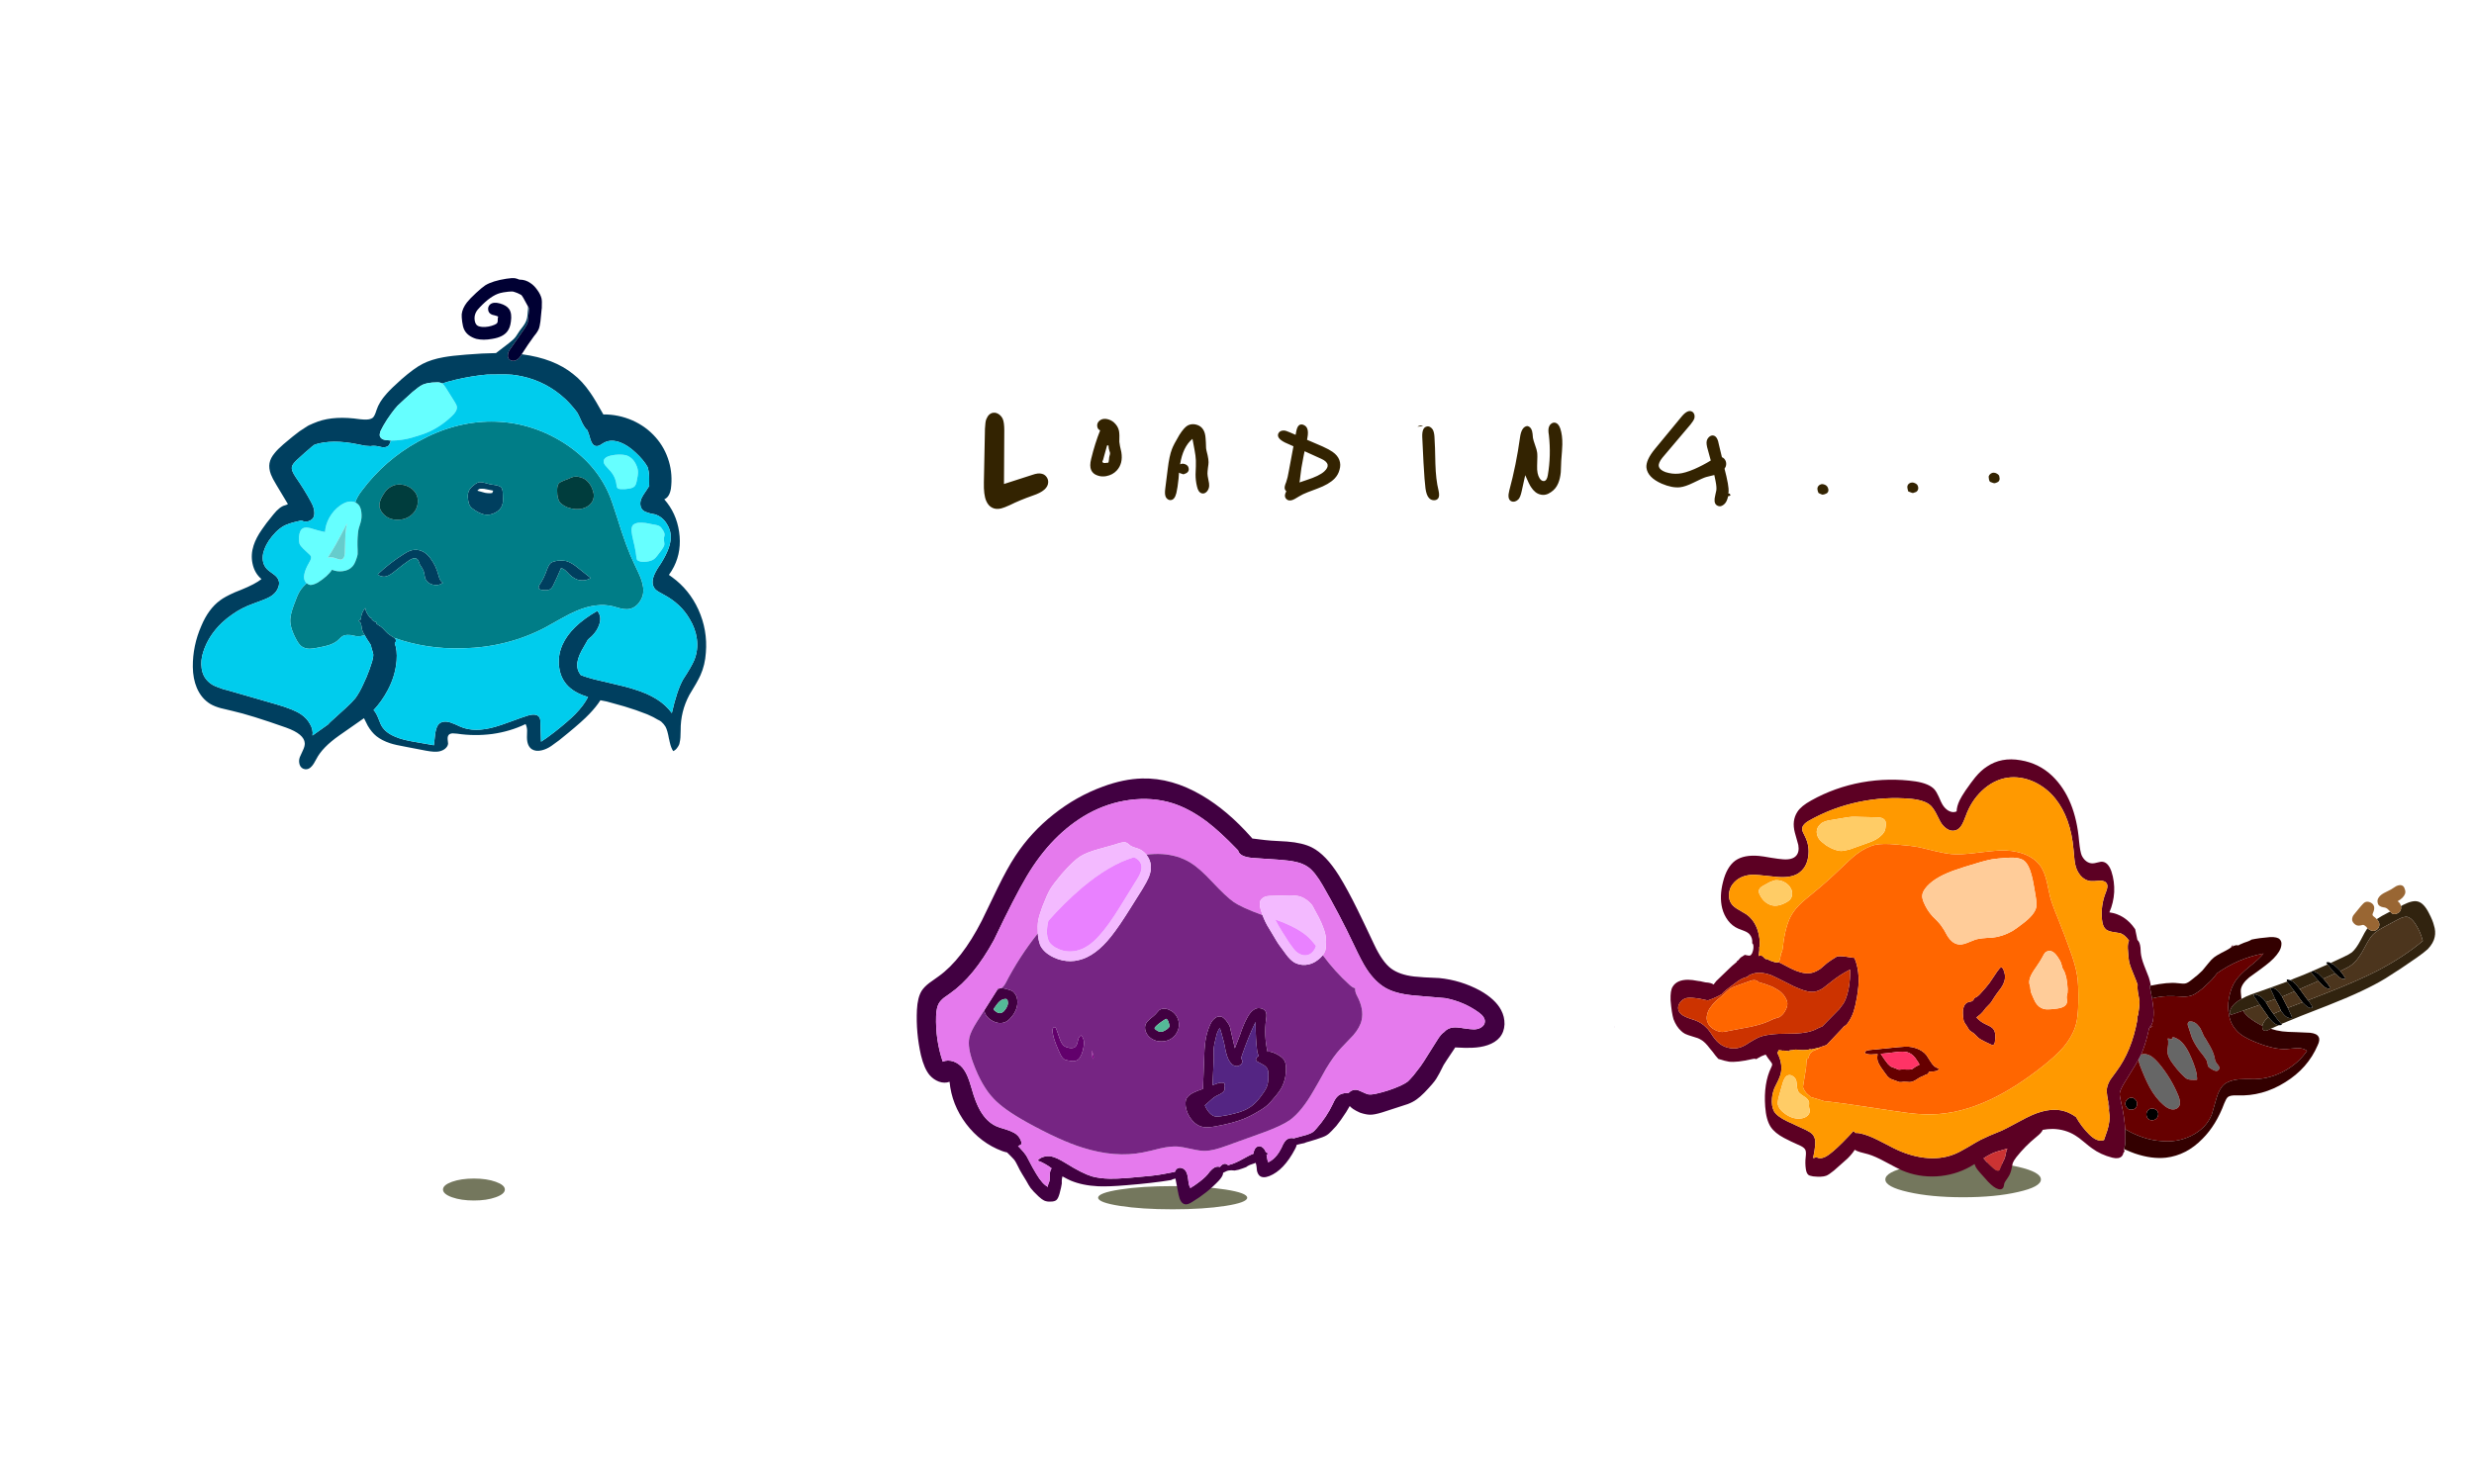 
<svg xmlns="http://www.w3.org/2000/svg" version="1.1" xmlns:xlink="http://www.w3.org/1999/xlink" preserveAspectRatio="none" x="0px" y="0px" width="800px" height="480px" viewBox="0 0 800 480">
<defs>
<g id="Layer1_0_FILL">
<path fill="#74775D" stroke="none" d="
M 160.3 382.25
Q 157.4 381.2 153.25 381.2 149.1 381.2 146.15 382.25 143.25 383.3 143.25 384.75 143.25 386.2 146.15 387.25 149.1 388.3 153.25 388.3 157.4 388.3 160.3 387.25 163.25 386.2 163.25 384.75 163.25 383.3 160.3 382.25
M 362.15 384.75
Q 355.1 385.85 355.1 387.4 355.1 388.95 362.15 390.05 369.2 391.15 379.2 391.15 389.2 391.15 396.25 390.05 403.3 388.95 403.3 387.4 403.3 385.85 396.25 384.75 389.2 383.65 379.2 383.65 369.2 383.65 362.15 384.75
M 659.95 381.5
Q 659.95 379.1 652.55 377.4 645.2 375.75 634.8 375.75 624.4 375.75 617 377.4 609.65 379.1 609.65 381.5 609.65 383.9 617 385.55 624.4 387.25 634.8 387.25 645.2 387.25 652.55 385.55 659.95 383.9 659.95 381.5 Z"/>
</g>

<g id="Layer0_0_FILL">
<path fill="#003F5F" stroke="none" d="
M 212.05 141.5
Q 209 138 204.55 136 199.95 134 195.1 134.05 192.4 129.2 190.9 127.05 188.3 123.25 185.35 121 179.15 115.95 168.85 114.6 168.75 114.6 168.7 114.6 168.05 115.75 167.4 116.2 166.3 117 165.25 116.6 164 116.05 164.25 114.55 164.35 113.7 165.3 112.45
L 169.65 106.2
Q 170.4 105 170.6 104.45 170.7 104.15 170.8 102.8 170.95 101.2 171.05 100.4 171.1 100.05 171.1 99.75 170.95 99.5 170.8 99.25
L 170.75 99.15
Q 170.8 99.95 170.65 100.95 170.6 102.95 169.95 104.25 169.65 104.85 169.1 105.6
L 168.1 106.9
Q 167 108.65 166.75 108.95 166 109.9 164.55 111
L 160.45 114.15 160.45 114.2
Q 156.1 114.25 150.7 114.7 146.1 115.05 143.4 115.55 139.45 116.25 136.65 117.7 134.05 119 129.8 122.7 126.5 125.65 125.05 127.3 122.6 130 121.75 132.65 121.15 134.65 120.5 135.15 119.8 135.65 118.6 135.7 117.8 135.75 116.4 135.6 108.3 134.4 102.8 136.35 101.95 136.7 101.15 137 100.8 137.15 100.5 137.3 99.9 137.5 99.3 137.9 98.1 138.65 96.85 139.5 95 140.85 91.65 143.7 89.7 145.4 88.85 146.5 87.45 148.15 87.15 149.8 86.85 151.45 87.6 153.45 88.05 154.65 89.35 156.8
L 93.1 163.05
Q 92.85 163.25 92.15 163.45 90.45 163.85 88.4 166.4 85.85 169.5 84.7 171.25 82.8 173.95 82 176.45 81.05 179.4 81.65 182.25 82.3 185.4 84.55 187.3 82.6 188.9 77.9 190.8 76.85 191.2 75.9 191.6 72.65 193.05 71.15 194.2 67.4 196.95 65.1 202.45 62.3 208.85 62.35 215.7 62.4 219.55 63.65 222.5 65.15 226 68.1 227.75 69.5 228.55 71.55 229.1
L 71.6 229.1
Q 72.25 229.3 75.15 229.95 80.95 231.25 92.55 235.35 98.4 237.45 98.55 240.4 98.6 241.35 97.95 242.7 97 244.75 96.95 244.9 96.5 246.1 96.9 247.35 97.35 248.6 98.6 248.8 99.85 249 100.85 247.8 101.45 247.15 102.3 245.5 104.25 241.7 109.75 237.85 115.55 233.75 117.7 232.3 118.4 233.8 118.9 234.7 120.15 236.85 121.7 238.1 123.45 239.5 126.15 240.4 127.8 240.95 131.2 241.55
L 137.7 242.8
Q 140.6 243.35 142 243.05 143.15 242.8 143.9 242.2 144.8 241.45 144.9 240.55 144.9 240.4 144.75 239.1 144.7 238.15 145.1 237.7 145.5 237.25 146.35 237.2 146.75 237.2 147.8 237.3 153.45 238.15 159.2 237.4 164.95 236.6 169.95 234.2 170.4 235.05 170.45 236.25 170.45 237 170.4 238.45 170.4 241.3 172 242.35 173.3 243.15 175.15 242.7 176.7 242.35 178.25 241.3 180.8 239.55 183.5 237.25 188.4 233.25 190.65 230.85 192.8 228.6 194.15 226.5 195.05 226.65 196.2 226.9 199.05 227.65 201.95 228.5 205.65 229.6 209.3 231.05 211.5 232 212.65 232.75 213.25 233 213.8 233.4 214.7 234.2 215.2 235.05 215.85 236.2 216.35 239.1 216.45 239.25 216.45 239.45
L 216.45 239.5
Q 216.5 239.8 216.6 240.15 217 241.95 217.7 242.95 218.5 242.6 219 241.85 219.35 241.4 219.6 240.85 219.65 240.65 219.7 240.55 219.75 240.25 219.8 240.05 220.1 238.9 220.1 236.2 220.05 230.15 222.9 224.8 225.5 220.6 226.5 218.4 228 215.05 228.25 211.1 228.85 203.8 225.8 197.1 222.85 190.7 217.35 186.7 216.8 186.3 216.3 185.95 217.25 184.65 217.95 183.25 220.5 178.15 219.6 172 218.7 165.9 214.8 161.5 216.5 160.8 216.95 158.05 217.55 153.5 216.3 149.25 215 144.85 212.05 141.5
M 162.4 121.1
Q 164.1 121.1 165.55 121.2 167.3 121.4 168.9 121.75 176.85 123.5 182.9 129.15 184.95 131.15 186.6 133.35 187.05 134.1 187.45 135 188.45 137.3 188.8 137.75 189.3 138.65 189.95 139.15 190.5 140.55 190.9 142.05 191.5 144.05 192.6 144.25 193.25 144.4 194 144 194.45 143.75 195.3 143.2 197.6 141.95 200.7 143.15 203.1 144.1 205.55 146.4 208.15 148.8 209.4 151.05 209.85 152.5 209.9 153.95 209.95 154.9 209.9 156.65 209.9 156.85 209.95 157.15 209.55 157.8 208.95 158.7 207.9 160.2 207.65 160.75 207 161.9 207.05 163.05 207.1 164.35 207.95 165.1 208.6 165.6 209.7 165.9 210.35 166.15 211.7 166.35 214.1 167.05 215.6 169.4 217 171.55 216.9 174.05 216.75 177.25 214.05 181.7 213.65 182.4 213.2 183 211.7 185.25 211.25 186.8 210.6 189 211.8 190.5 211.85 190.55 211.95 190.65 212.65 191.35 214.55 192.3 220.15 195.25 223 200.2 224.9 203.3 225.35 206.75 225.8 210.3 224.5 213.5 223.6 215.65 220.9 219.75 218.9 223.3 217.25 230.65 213.6 225.5 204.9 222.9 202.45 222.1 197.55 221 196.2 220.65 195.05 220.4 194.9 220.35 194.8 220.35 191.8 219.7 190.1 219.15 188.8 218.75 187.8 218.35 187.6 218.05 187.4 217.75 186.7 216.7 186.65 215.3 186.55 213.3 188.1 210.4 189.35 208.3 190.1 206.9 190.45 206.6 190.75 206.3 191.05 206 191.35 205.8 193.1 204.05 193.75 202.1 194.7 199.45 193.15 197.6 184.55 202.5 181.85 208.6 180.75 211.05 180.7 213.6 180.6 214.9 180.85 216.1 181.45 220.15 184.5 222.65 186.55 224.35 190 225.4 190.05 225.4 190.15 225.45 188.75 228.2 186 231 183.85 233.2 179.35 236.75 176.5 238.95 174.95 239.9
L 174.75 233.55
Q 174.75 232.45 174.35 231.9 173.35 230.65 170.7 231.45 168.9 232 165.4 233.3 161.9 234.6 160.1 235.1 153.5 237 149 235.1 146.8 234.05 145.55 233.65 143.25 233 142 234.1 141.15 234.8 140.75 237.1
L 140.3 241.05 134.05 239.95
Q 130.15 239.3 127.95 238.35 124.8 237.1 123.45 234.9 123.05 234.25 122.6 233 122.05 231.6 121.8 231.15 121.35 230.2 120.8 229.7 123.5 226.8 125.35 223.3 127.85 218.65 128.25 213.65 128.5 210.3 127.65 208.05 127.85 207.85 127.95 207.6 128.25 206.9 127.55 206.35
L 127.5 206.3
Q 126.55 205.75 126.1 205.4 125.55 205.1 124.85 204.35 123.95 203.35 123.75 203.2 123.15 202.6 122.45 202.25 122.1 202 121.7 201.7 121.65 201.65 121.6 201.65 121.7 201.45 121.75 201.25 121.35 201.1 120.85 200.95 120.5 200.6 120.2 200.35 120.3 200.2 120.3 200.05 120 199.85 119.7 199.8 118.3 198.2 118.1 196.65 116.8 198.2 116.7 200.2 116.55 200.35 116.55 200.5 116.25 200.55 115.9 200.75
L 116.7 201.6
Q 116.75 202.1 116.9 202.55 116.9 203.2 117.15 203.9 117.35 204.55 117.9 205.4 118.5 206.55 119.55 208.05 119.75 208.4 119.95 208.7 120 209.2 120.3 210.15 120.65 211.2 120.7 211.65 120.75 212.45 120.35 213.9 119.55 216.4 119.45 216.6 118.6 219 117.45 221.35 116.2 224.1 114.9 225.85 113.8 227.2 111.65 229.15
L 106.75 233.6
Q 106.35 234.05 106.05 234.35
L 101.05 237.9
Q 101.35 236.05 100.2 234.1 99.2 232.3 97.35 231.05 95.05 229.45 89.3 227.8
L 73.35 223.2
Q 72.75 223.1 72.3 222.95 70.9 222.45 70.25 222.2 68.55 221.6 67.45 220.55 65.55 218.85 65.2 216.1 64.85 213.6 65.7 210.95 67.35 205.65 71.8 201.4 73.35 199.95 75.1 198.75 78.2 196.55 81.9 195.25 82.95 194.85 85.1 194.05 86.95 193.35 88.05 192.55 89.45 191.5 90 189.95 90.6 188.35 89.8 187.1 89.35 186.35 88.2 185.55 86.8 184.55 86.45 184.2 84.45 182.2 85.1 178.95 85.75 176.2 87.95 173.5 90.45 170.45 92.95 169.6 94.35 169 97.45 168.35 98.95 169.1 100.3 168.35 101.75 167.65 101.65 165.75 101.6 164.2 100.6 162.4 98.55 158.55 95.6 154.3 94.3 152.35 94.35 151.35 94.4 150.45 95.25 149.55 95.55 149.15 96.85 148 98.85 146.15 99.9 145.3 100.85 144.4 101.75 143.8 107.4 142 115.65 143.7 117.35 144.05 118.15 144.2 118.2 144.2 118.3 144.2 119.1 144.3 119.8 144.3 120.9 144.1 122.2 144.35 122.6 144.45 123.35 144.6 124 144.8 124.5 144.65 124.85 144.55 125.2 144.45 125.35 144.3 125.6 144.2 125.75 143.95 125.95 143.65 126.2 143.15 126.4 142.5 126.15 142.45 125.9 142.45 124.65 142.35 124.1 142.2 123.15 141.9 122.85 141.1 122.65 140.5 123.1 139.35 123.8 137.85 125.15 135.75
L 126.5 133.8
Q 127.75 132.1 128.6 131.2 129.3 130.5 130.8 129.15
L 133.45 126.75
Q 135.45 125.05 136.65 124.45 138.4 123.7 140.95 123.7 142.1 123.6 142.8 123.95 142.85 124 142.95 124.05 144.9 123.4 147.2 122.85 152.75 121.55 157.6 121.15 160.2 121.1 162.4 121.1
M 134.65 180.7
Q 135.1 180.9 135.35 181.45 135.5 181.8 135.75 182.55 135.85 182.8 136.35 183.5 136.75 184.2 136.95 184.6 137.2 185.4 137.45 186.95 138.05 188.6 139.9 189.1 141.7 189.6 143.25 188.5 142.25 188 141.8 186.1 140.95 182.95 139.4 180.9 138.45 179.45 137.1 178.6 135.55 177.7 134 177.85 132.55 177.9 130.6 179.2 126.05 182.05 122.15 185.75 122.65 186.3 123.55 186.45 124.4 186.65 125.25 186.3 126.2 186 127.95 184.55 130.45 182.5 132.3 181.25 133.85 180.25 134.65 180.7
M 180.4 181.35
Q 178.8 181.6 178.15 182.05 177.45 182.6 176.75 184.55 175.9 187.05 174.4 189.25 174.1 189.85 174.15 190.2 174.35 190.75 175.45 190.85 176.9 191 177.7 190.7 178.55 190.25 179.05 189 180.15 186.8 181.4 183.8 182.2 183.8 183.35 185 184.95 186.85 186.75 187.5 189.2 188.15 191 186.95
L 187.05 183.8
Q 184.9 182 183.2 181.5 182.05 181.25 180.4 181.35
M 162.6 159.85
Q 162.6 158.1 162 157.6 161.55 157.15 160.15 156.9 158.35 156.7 157 156.25 155.85 155.9 155.15 155.95 154.3 156 153.2 156.95 152.55 157.4 152.05 158.05 150.95 159.4 151.4 161.95 151.65 163.25 152.05 163.75 152.45 164.35 153.5 165 155.05 166.05 156.5 166.4 158.4 166.8 160.2 165.8 162 164.85 162.45 163.2 162.7 162.5 162.65 161.5 162.6 160.35 162.6 159.85
M 156.85 159.4
Q 155.3 158.95 154.5 158.75 154.4 158.75 154.35 158.75 154.4 158.7 154.45 158.6 154.85 158.15 155.2 158.1 155.5 158.05 156.5 158.1
L 159.5 158.7
Q 159.3 159.05 159.2 159.45 158.25 159.65 156.85 159.4 Z"/>

<path fill="#66FFFF" stroke="none" d="
M 110 163.5
Q 107.85 165.05 106.55 167.35 105.25 169.65 105.1 172.1 103.15 171.7 101.4 171.15 98.9 170.25 97.85 170.95 96.9 171.5 96.7 173.55 96.6 175.5 97 176.2 97.15 176.5 98.1 177.5
L 99.8 179.1
Q 100.4 179.6 100.55 179.95 100.8 180.65 99.95 182 98.65 184.25 98.4 185.8 98.15 186.95 98.55 187.8 98.75 188.3 99.15 188.65 99.6 189.05 100.25 189.2 101.15 189.3 102.75 188.45 106 186.4 107.35 184.3 109.05 185 110.85 184.75 112.8 184.5 113.9 183.3 114.65 182.55 115.2 180.9 115.6 179.8 115.65 179.25
L 115.65 177.85
Q 115.5 174.95 115.75 172.65 115.85 171.35 116.05 170.8
L 116.55 169.2
Q 117.1 167.5 116.85 165.65 116.65 163.6 115.35 162.75 115.1 162.6 114.9 162.5 113.85 162.05 112.55 162.3 111.4 162.55 110 163.5
M 112.2 169.3
Q 111.85 170.8 111.7 172.7 111.6 174.75 111.5 179 111.4 180.75 110.3 181 109.85 181.05 108.6 180.6 107.3 180.05 106 180.35 107.2 178.55 108.35 176.5 109.75 174.1 112.2 169.3
M 136.65 124.45
Q 135.45 125.05 133.45 126.75
L 130.8 129.15
Q 129.3 130.5 128.6 131.2 127.75 132.1 126.5 133.8
L 125.15 135.75
Q 123.8 137.85 123.1 139.35 122.65 140.5 122.85 141.1 123.15 141.9 124.1 142.2 124.65 142.35 125.9 142.45 126.15 142.45 126.4 142.5 128.2 142.5 129.85 142.25 131.9 142 134.5 141.15 138.1 140.1 140.05 139 142.05 137.95 143.9 136.5 145.15 135.5 146.1 134.6 147.85 133 147.75 131.6 147.65 130.95 147 129.95
L 144.15 125.4
Q 143.55 124.4 142.95 124.05 142.85 124 142.8 123.95 142.1 123.6 140.95 123.7 138.4 123.7 136.65 124.45
M 206.3 169.1
Q 205.25 169.3 204.7 169.8 204.05 170.6 204.25 172 204.35 173.1 204.85 175.15
L 205.15 176.4
Q 205.7 179.05 205.75 179.95 205.85 180.95 206.1 181.2 206.3 181.4 207.15 181.65 208.4 181.85 209.75 181.55 210.95 181.3 211.6 180.75 211.95 180.5 212.45 179.85
L 213.9 177.95
Q 214.65 176.9 214.8 176.35 214.9 175.95 214.75 175.15 214.65 174.35 214.7 173.95 214.95 173.1 214.9 172.75 214.9 172.45 214.45 171.6 213.85 170.6 213.35 170.25 212.8 169.85 211 169.6 209.45 169.25 208.65 169.15 207.3 169 206.3 169.1
M 199.95 147.05
Q 198.95 147.05 197.55 147.35 195.7 147.75 195.3 148.75 195 149.55 195.65 150.45 195.9 150.8 196.9 151.85 199.05 154 199.35 156.85 199.45 157.6 199.65 157.85 200 158.2 200.85 158.2 202.05 158.3 203.35 158.05 204.65 157.9 205.3 157.2 205.65 156.75 205.85 155.8 206.35 153.6 206.3 152.55 206.25 151.5 205.75 150.45 204.8 148.2 202.75 147.35 201.6 147 199.95 147.05 Z"/>

<path fill="#66CCCC" stroke="none" d="
M 111.7 172.7
Q 111.85 170.8 112.2 169.3 109.75 174.1 108.35 176.5 107.2 178.55 106 180.35 107.3 180.05 108.6 180.6 109.85 181.05 110.3 181 111.4 180.75 111.5 179 111.6 174.75 111.7 172.7 Z"/>

<path fill="#007D87" stroke="none" d="
M 199.55 167.35
Q 197.75 161.7 196.95 159.9 192.5 149.6 181.85 142.95 171.2 136.4 159 136.35 146.8 136.35 135.25 142.8 124.45 148.75 117 158.7 115.4 160.75 114.9 162.5 115.1 162.6 115.35 162.75 116.65 163.6 116.85 165.65 117.1 167.5 116.55 169.2
L 116.05 170.8
Q 115.85 171.35 115.75 172.65 115.5 174.95 115.65 177.85
L 115.65 179.25
Q 115.6 179.8 115.2 180.9 114.65 182.55 113.9 183.3 112.8 184.5 110.85 184.75 109.05 185 107.35 184.3 106 186.4 102.75 188.45 101.15 189.3 100.25 189.2 99.6 189.05 99.15 188.65 97.8 189.95 97.35 190.6 96.4 191.85 95.45 194.55
L 95 195.7
Q 93.9 198.75 93.85 200.4 93.75 203.2 96 207.2 96.75 208.5 97.5 209.05 98.5 209.8 100.1 209.85 101.2 209.85 103 209.45 105.15 209.05 106.25 208.7 108 208.15 109.1 207.25 109.8 206.6 110.15 206.25 110.75 205.7 111.35 205.5 112.1 205.3 113.3 205.4 114 205.55 115.35 205.8 116.75 205.9 117.9 205.4 117.35 204.55 117.15 203.9 116.9 203.2 116.9 202.55 116.75 202.1 116.7 201.6
L 115.9 200.75
Q 116.25 200.55 116.55 200.5 116.55 200.35 116.7 200.2 116.8 198.2 118.1 196.65 118.3 198.2 119.7 199.8 120 199.85 120.3 200.05 120.3 200.2 120.2 200.35 120.5 200.6 120.85 200.95 121.35 201.1 121.75 201.25 121.7 201.45 121.6 201.65 121.65 201.65 121.7 201.7 122.1 202 122.45 202.25 123.15 202.6 123.75 203.2 123.95 203.35 124.85 204.35 125.55 205.1 126.1 205.4 126.55 205.75 127.5 206.3
L 127.55 206.35
Q 137.95 210.05 149.7 209.7 164.1 209.35 176.15 203.05 176.5 202.85 181.25 200.2 184.35 198.45 186.5 197.55 192.95 194.85 198.15 196.1 198.95 196.3 200.45 196.75 201.8 197.1 202.8 197.05 205.05 196.95 206.6 195 208.05 193.15 208.05 190.9 208 189.05 207.1 186.75 206.9 186.15 205.25 182.7 202.55 177.2 199.55 167.35
M 190.3 156.05
Q 191.4 157.35 191.8 159 192.2 160.15 191.9 161.25 191.65 162.35 190.7 163.25 189.75 164.1 188.45 164.45 186.1 165.05 183.45 164.1 181.9 163.4 181.15 162.6 180.15 161.45 180.15 158.65 180.15 156.9 180.8 156.25 181.15 155.95 181.75 155.7 182.1 155.55 182.8 155.25 183.5 155.05 184.75 154.45 186.2 153.9 187.55 154.35 189.15 154.7 190.3 156.05
M 162 157.6
Q 162.6 158.1 162.6 159.85 162.6 160.35 162.65 161.5 162.7 162.5 162.45 163.2 162 164.85 160.2 165.8 158.4 166.8 156.5 166.4 155.05 166.05 153.5 165 152.45 164.35 152.05 163.75 151.65 163.25 151.4 161.95 150.95 159.4 152.05 158.05 152.55 157.4 153.2 156.95 154.3 156 155.15 155.95 155.85 155.9 157 156.25 158.35 156.7 160.15 156.9 161.55 157.15 162 157.6
M 178.15 182.05
Q 178.8 181.6 180.4 181.35 182.05 181.25 183.2 181.5 184.9 182 187.05 183.8
L 191 186.95
Q 189.2 188.15 186.75 187.5 184.95 186.85 183.35 185 182.2 183.8 181.4 183.8 180.15 186.8 179.05 189 178.55 190.25 177.7 190.7 176.9 191 175.45 190.85 174.35 190.75 174.15 190.2 174.1 189.85 174.4 189.25 175.9 187.05 176.75 184.55 177.45 182.6 178.15 182.05
M 123.55 160.65
Q 124.6 158.75 125.5 158.05 126.55 157.2 127.85 156.85 129.65 156.45 131.5 157.15 133.4 157.9 134.35 159.4 135.25 160.75 135.1 162.6 134.95 164.35 133.85 165.75 131.9 168.05 128.8 168.1 125.6 168.25 123.7 165.95 122.55 164.5 122.7 163.15 122.8 162 123.55 160.65
M 135.35 181.45
Q 135.1 180.9 134.65 180.7 133.85 180.25 132.3 181.25 130.45 182.5 127.95 184.55 126.2 186 125.25 186.3 124.4 186.65 123.55 186.45 122.65 186.3 122.15 185.75 126.05 182.05 130.6 179.2 132.55 177.9 134 177.85 135.55 177.7 137.1 178.6 138.45 179.45 139.4 180.9 140.95 182.95 141.8 186.1 142.25 188 143.25 188.5 141.7 189.6 139.9 189.1 138.05 188.6 137.45 186.95 137.2 185.4 136.95 184.6 136.75 184.2 136.35 183.5 135.85 182.8 135.75 182.55 135.5 181.8 135.35 181.45 Z"/>

<path fill="#003D3D" stroke="none" d="
M 125.5 158.05
Q 124.6 158.75 123.55 160.65 122.8 162 122.7 163.15 122.55 164.5 123.7 165.95 125.6 168.25 128.8 168.1 131.9 168.05 133.85 165.75 134.95 164.35 135.1 162.6 135.25 160.75 134.35 159.4 133.4 157.9 131.5 157.15 129.65 156.45 127.85 156.85 126.55 157.2 125.5 158.05
M 191.8 159
Q 191.4 157.35 190.3 156.05 189.15 154.7 187.55 154.35 186.2 153.9 184.75 154.45 183.5 155.05 182.8 155.25 182.1 155.55 181.75 155.7 181.15 155.95 180.8 156.25 180.15 156.9 180.15 158.65 180.15 161.45 181.15 162.6 181.9 163.4 183.45 164.1 186.1 165.05 188.45 164.45 189.75 164.1 190.7 163.25 191.65 162.35 191.9 161.25 192.2 160.15 191.8 159 Z"/>

<path fill="#00CCED" stroke="none" d="
M 165.55 121.2
Q 164.1 121.1 162.4 121.1 160.2 121.1 157.6 121.15 152.75 121.55 147.2 122.85 144.9 123.4 142.95 124.05 143.55 124.4 144.15 125.4
L 147 129.95
Q 147.65 130.95 147.75 131.6 147.85 133 146.1 134.6 145.15 135.5 143.9 136.5 142.05 137.95 140.05 139 138.1 140.1 134.5 141.15 131.9 142 129.85 142.25 128.2 142.5 126.4 142.5 126.2 143.15 125.95 143.65 125.75 143.95 125.6 144.2 125.35 144.3 125.2 144.45 124.85 144.55 124.5 144.65 124 144.8 123.35 144.6 122.6 144.45 122.2 144.35 120.9 144.1 119.8 144.3 119.1 144.3 118.3 144.2 118.2 144.2 118.15 144.2 117.35 144.05 115.65 143.7 107.4 142 101.75 143.8 100.85 144.4 99.9 145.3 98.85 146.15 96.85 148 95.55 149.15 95.25 149.55 94.4 150.45 94.35 151.35 94.3 152.35 95.6 154.3 98.55 158.55 100.6 162.4 101.6 164.2 101.65 165.75 101.75 167.65 100.3 168.35 98.95 169.1 97.45 168.35 94.35 169 92.95 169.6 90.45 170.45 87.95 173.5 85.75 176.2 85.1 178.95 84.45 182.2 86.45 184.2 86.8 184.55 88.2 185.55 89.35 186.35 89.8 187.1 90.6 188.35 90 189.95 89.45 191.5 88.05 192.55 86.95 193.35 85.1 194.05 82.95 194.85 81.9 195.25 78.2 196.55 75.1 198.75 73.35 199.95 71.8 201.4 67.35 205.65 65.7 210.95 64.85 213.6 65.2 216.1 65.55 218.85 67.45 220.55 68.55 221.6 70.25 222.2 70.9 222.45 72.3 222.95 72.75 223.1 73.35 223.2
L 89.3 227.8
Q 95.05 229.45 97.35 231.05 99.2 232.3 100.2 234.1 101.35 236.05 101.05 237.9
L 106.05 234.35
Q 106.35 234.05 106.75 233.6
L 111.65 229.15
Q 113.8 227.2 114.9 225.85 116.2 224.1 117.45 221.35 118.6 219 119.45 216.6 119.55 216.4 120.35 213.9 120.75 212.45 120.7 211.65 120.65 211.2 120.3 210.15 120 209.2 119.95 208.7 119.75 208.4 119.55 208.05 118.5 206.55 117.9 205.4 116.75 205.9 115.35 205.8 114 205.55 113.3 205.4 112.1 205.3 111.35 205.5 110.75 205.7 110.15 206.25 109.8 206.6 109.1 207.25 108 208.15 106.25 208.7 105.15 209.05 103 209.45 101.2 209.85 100.1 209.85 98.5 209.8 97.5 209.05 96.75 208.5 96 207.2 93.75 203.2 93.85 200.4 93.9 198.75 95 195.7
L 95.45 194.55
Q 96.4 191.85 97.35 190.6 97.8 189.95 99.15 188.65 98.75 188.3 98.55 187.8 98.15 186.95 98.4 185.8 98.65 184.25 99.95 182 100.8 180.65 100.55 179.95 100.4 179.6 99.8 179.1
L 98.1 177.5
Q 97.15 176.5 97 176.2 96.6 175.5 96.7 173.55 96.9 171.5 97.85 170.95 98.9 170.25 101.4 171.15 103.15 171.7 105.1 172.1 105.25 169.65 106.55 167.35 107.85 165.05 110 163.5 111.4 162.55 112.55 162.3 113.85 162.05 114.9 162.5 115.4 160.75 117 158.7 124.45 148.75 135.25 142.8 146.8 136.35 159 136.35 171.2 136.4 181.85 142.95 192.5 149.6 196.95 159.9 197.75 161.7 199.55 167.35 202.55 177.2 205.25 182.7 206.9 186.15 207.1 186.75 208 189.05 208.05 190.9 208.05 193.15 206.6 195 205.05 196.95 202.8 197.05 201.8 197.1 200.45 196.75 198.95 196.3 198.15 196.1 192.95 194.85 186.5 197.55 184.35 198.45 181.25 200.2 176.5 202.85 176.15 203.05 164.1 209.35 149.7 209.7 137.95 210.05 127.55 206.35 128.25 206.9 127.95 207.6 127.85 207.85 127.65 208.05 128.5 210.3 128.25 213.65 127.85 218.65 125.35 223.3 123.5 226.8 120.8 229.7 121.35 230.2 121.8 231.15 122.05 231.6 122.6 233 123.05 234.25 123.45 234.9 124.8 237.1 127.95 238.35 130.15 239.3 134.05 239.95
L 140.3 241.05 140.75 237.1
Q 141.15 234.8 142 234.1 143.25 233 145.55 233.65 146.8 234.05 149 235.1 153.5 237 160.1 235.1 161.9 234.6 165.4 233.3 168.9 232 170.7 231.45 173.35 230.65 174.35 231.9 174.75 232.45 174.75 233.55
L 174.95 239.9
Q 176.5 238.95 179.35 236.75 183.85 233.2 186 231 188.75 228.2 190.15 225.45 190.05 225.4 190 225.4 186.55 224.35 184.5 222.65 181.45 220.15 180.85 216.1 180.6 214.9 180.7 213.6 180.75 211.05 181.85 208.6 184.55 202.5 193.15 197.6 194.7 199.45 193.75 202.1 193.1 204.05 191.35 205.8 191.05 206 190.75 206.3 190.45 206.6 190.1 206.9 189.35 208.3 188.1 210.4 186.55 213.3 186.65 215.3 186.7 216.7 187.4 217.75 187.6 218.05 187.8 218.35 188.8 218.75 190.1 219.15 191.8 219.7 194.8 220.35 194.9 220.35 195.05 220.4 196.2 220.65 197.55 221 202.45 222.1 204.9 222.9 213.6 225.5 217.25 230.65 218.9 223.3 220.9 219.75 223.6 215.65 224.5 213.5 225.8 210.3 225.35 206.75 224.9 203.3 223 200.2 220.15 195.25 214.55 192.3 212.65 191.35 211.95 190.65 211.85 190.55 211.8 190.5 210.6 189 211.25 186.8 211.7 185.25 213.2 183 213.65 182.4 214.05 181.7 216.75 177.25 216.9 174.05 217 171.55 215.6 169.4 214.1 167.05 211.7 166.35 210.35 166.15 209.7 165.9 208.6 165.6 207.95 165.1 207.1 164.35 207.05 163.05 207 161.9 207.65 160.75 207.9 160.2 208.95 158.7 209.55 157.8 209.95 157.15 209.9 156.85 209.9 156.65 209.95 154.9 209.9 153.95 209.85 152.5 209.4 151.05 208.15 148.8 205.55 146.4 203.1 144.1 200.7 143.15 197.6 141.95 195.3 143.2 194.45 143.75 194 144 193.25 144.4 192.6 144.25 191.5 144.05 190.9 142.05 190.5 140.55 189.95 139.15 189.3 138.65 188.8 137.75 188.45 137.3 187.45 135 187.05 134.1 186.6 133.35 184.95 131.15 182.9 129.15 176.85 123.5 168.9 121.75 167.3 121.4 165.55 121.2
M 197.55 147.35
Q 198.95 147.05 199.95 147.05 201.6 147 202.75 147.35 204.8 148.2 205.75 150.45 206.25 151.5 206.3 152.55 206.35 153.6 205.85 155.8 205.65 156.75 205.3 157.2 204.65 157.9 203.35 158.05 202.05 158.3 200.85 158.2 200 158.2 199.65 157.85 199.45 157.6 199.35 156.85 199.05 154 196.9 151.85 195.9 150.8 195.65 150.45 195 149.55 195.3 148.75 195.7 147.75 197.55 147.35
M 204.7 169.8
Q 205.25 169.3 206.3 169.1 207.3 169 208.65 169.15 209.45 169.25 211 169.6 212.8 169.85 213.35 170.25 213.85 170.6 214.45 171.6 214.9 172.45 214.9 172.75 214.95 173.1 214.7 173.95 214.65 174.35 214.75 175.15 214.9 175.95 214.8 176.35 214.65 176.9 213.9 177.95
L 212.45 179.85
Q 211.95 180.5 211.6 180.75 210.95 181.3 209.75 181.55 208.4 181.85 207.15 181.65 206.3 181.4 206.1 181.2 205.85 180.95 205.75 179.95 205.7 179.05 205.15 176.4
L 204.85 175.15
Q 204.35 173.1 204.25 172 204.05 170.6 204.7 169.8 Z"/>

<path fill="#000033" stroke="none" d="
M 168.05 90.45
Q 168 90.45 167.95 90.45 167 90.05 166.55 90 165.65 89.85 163.75 90.15 159.25 90.85 156.9 92.3 155.85 93 153.95 94.75 151.85 96.7 151 97.8 149.5 99.75 149.3 101.65 149.25 102.5 149.45 104.05 149.65 105.6 150.05 106.5 151.05 108.7 154 109.6 156.3 110.15 159.2 109.6 162.65 109.05 164.05 107.2 164.95 106.05 165.2 104.05 165.6 101.4 164.65 100 163.8 98.75 161.65 98.15 159.5 97.55 158.45 98.5 157.75 99.15 157.85 100.15 157.95 101.15 158.75 101.6 159.1 101.85 159.95 102 160.75 102.2 161.1 102.4 160.95 102.7 160.95 103.4 161 104.1 160.8 104.4 160.55 104.8 159.9 105.05 158.05 105.85 156 105.75 154.8 105.65 154.3 105.25 153.7 104.8 153.5 103.65 153.25 102.1 154.05 100.75 154.25 100.35 155.2 99.35 158.75 95.6 161.7 94.8 162.55 94.55 164.35 94.35 165.5 94.25 165.85 94.3 166.3 94.4 167.35 94.8 168.4 95.3 168.55 95.4 168.85 95.7 169.25 96.4
L 170.75 99.15 170.8 99.25
Q 170.95 99.5 171.1 99.75 171.1 100.05 171.05 100.4 170.95 101.2 170.8 102.8 170.7 104.15 170.6 104.45 170.4 105 169.65 106.2
L 165.3 112.45
Q 164.35 113.7 164.25 114.55 164 116.05 165.25 116.6 166.3 117 167.4 116.2 168.05 115.75 168.7 114.6 168.7 114.55 168.75 114.5 170.85 111.2 172.7 108.7 173.9 107.3 174.3 106.2 174.5 105.7 174.75 104
L 175.15 99.95
Q 175.15 99.8 175.2 99.65 175.2 99.4 175.2 99.2 175.3 97.4 175.1 96.5 174.75 95.15 173.75 93.8 172.7 92.3 171.5 91.55 169.95 90.45 168.05 90.45 Z"/>

<path fill="#62006C" stroke="none" d="
M 522.2 332.25
L 521.9 331.9 522.2 332.3 522.2 332.25
M 341.6 332.9
Q 341.4 332.3 341.05 332.25 340.75 332.2 340.55 332.5 340.35 332.8 340.35 333.2 340.3 334.7 341.4 337.6 342.4 340.1 342.85 340.95 343.4 342.15 344.15 342.65 344.7 342.95 345.6 343.05 347.25 343.45 348.15 343 349.4 342.5 350.15 339.8 350.55 338.1 350.55 337.25 350.45 335.7 349.6 334.9 348.75 335.3 348.55 336.65 348.25 338.15 347.7 338.6 347.1 339.15 345.8 338.95 344.7 338.75 344.1 338.3 343.25 337.65 342.65 335.9
L 341.6 332.9 Z"/>

<path fill="#410041" stroke="none" d="
M 405.25 271.25
Q 405.1 271.25 405 271.25 404.8 271 404.6 270.8 396.95 262.15 388.7 257.3 378.95 251.55 369.3 251.8 363.35 251.95 356.7 254.4 348.05 257.55 340.7 263.4 333.35 269.2 328.3 276.9 325.7 280.85 322.6 287.2 320.85 290.75 317.45 297.85 311 310.45 303.5 315.8 302.55 316.5 300.55 317.9 298.9 319.15 298.05 320.45 296.7 322.6 296.5 326.65 296.15 334 297.8 341.3 298.85 345.7 300.65 347.8 301.9 349.2 303.6 349.85 305.45 350.5 307.05 349.9 307.75 357.3 312.4 363.5 317.1 369.7 324.05 372.3 324.891 372.608 325.65 372.75
L 327.05 374.15
Q 328 375.1 328.2 375.45 328.5 375.9 329.2 377.3 329.65 378.3 330.5 379.7 330.95 380.45 331.9 382 332.65 383.4 333.25 384.25 334 385.25 335.85 387 336.95 388 337.6 388.3 338.55 388.75 339.8 388.65 341 388.65 341.6 388.15 342.15 387.7 342.6 386.15
L 343.1 384.15
Q 343.35 383.05 343.35 382.8 343.3 381.75 343.4 381.25 343.434 381.013 343.55 380.5 345.257 381.441 346.2 381.85 350 383.45 355.1 383.7 358.55 383.85 364.3 383.35 372.711 382.677 378.65 381.7 379.264 381.367 380.1 381.2
L 381.1 386.4
Q 381.65 389.15 383.1 389.5 384 389.75 385.45 388.8 390.3 385.9 394.1 381.9 395.15 380.75 395.4 379.95 395.505 379.633 395.5 379.35 395.803 379.21 396.2 379 396.85 378.65 397.3 378.6 397.95 378.45 399.25 378.6 399.718 378.522 400.5 378.35 401.762 377.967 402.95 377.5 403.415 377.103 404.15 376.8 404.65 376.6 405.7 376.25 405.859 376.182 406 376.1 406.107 376.363 406.2 376.65 406.35 377.3 406.45 378.65 406.7 379.75 407.3 380.3 408.4 381.2 410.45 380.4 415.15 378.55 418.75 371.7 419.19 370.925 419.3 370.3 419.988 370.107 420.75 369.95 421.386 369.829 421.95 369.7 421.961 369.684 421.95 369.65 422.15 369.55 422.35 369.5
L 425.55 368.55
Q 428.05 367.75 428.8 367.3 429.7 366.8 430.65 365.75 431.65 364.75 432.1 364.2 433.5 362.5 435.3 359.7 435.95 358.65 436.45 357.75 436.9 358.25 437.55 358.7 438.35 359.25 439.8 359.9 441.75 360.55 443 360.55 444.35 360.6 446.95 359.8
L 455.25 357.1
Q 456.95 356.45 458.15 355.55 459.15 354.85 460.55 353.45 463.6 350.3 464.45 348.9 465.35 347.5 466.8 344.5 467.2 343.8 470.2 339.35 470.4 339.05 470.55 338.8 470.65 338.8 470.75 338.8 474.1 339 476 338.9 478.85 338.8 481.05 338.05 483.55 337.2 484.95 335.55 486.4 333.8 486.5 331.3 486.55 328.85 485.4 326.7 483.55 323.2 478.6 320.4 472.4 317.05 465.4 316.35 459.9 316.15 457.25 315.85 452.55 315.3 449.8 313.25 447 311.15 444.35 305.5 440.8 297.95 438.95 294.2 435.75 287.7 433 283.25 428.75 276.45 424.3 274.15 421.3 272.6 416.2 272.2 410.45 271.95 407.65 271.55 405.4 271.25 405.25 271.25
M 418.6 278.7
Q 421.25 279.2 423 280.45 425.2 282 427.7 286.35 433.25 295.95 437.75 305.5 440.35 311.05 441.9 313.4 444.65 317.6 448.05 319.55 451.45 321.5 457.45 322 467.05 322.8 467.4 322.85 473.35 324 478.15 327.45 480.25 328.95 480.15 330.5 480.1 331.6 478.9 332.35 477.9 332.95 476.6 332.95 475.6 332.95 473.25 332.6 471.05 332.2 469.85 332.35 468.1 332.55 466.95 333.85 466 334.45 464.9 336.2
L 461.4 341.75
Q 460.5 343.25 459.3 344.95
L 457.1 347.8
Q 455.75 349.35 455.25 349.8 454.5 350.4 452.8 351.2 449.1 352.85 445.05 353.75 443.25 354.15 442.35 353.95 441.75 353.8 440.4 353.15 439.2 352.55 438.45 352.5 437.25 352.45 436.3 353.3 436.2 353.4 436.1 353.55 435.4 353.5 434.7 353.6 433.35 353.85 432.65 354.5 431.8 355.2 431 357.05 428.95 361.35 425.75 364.95 424.95 365.95 424.25 366.35 423.75 366.65 422.55 367.05
L 418.35 368.2
Q 418.057 368.1 417.7 368.1 416.7 368.1 415.95 368.7 415.4 369.2 414.9 370.15 414.4 371.3 414.1 371.8 413.585 372.813 412.95 373.6 411.741 375.162 410.1 375.95 409.85 375.4 409.7 374.35 409.62 373.871 409.55 373.5 409.726 373.421 409.9 373.35 409.934 373.221 409.9 373.1 409.821 372.783 409.3 372.65 409.034 371.835 408.45 371.3 407.75 370.65 407 370.75 406.2 370.9 405.75 371.7 405.361 372.392 405.35 373.15 404.562 373.454 403.7 373.9 400.45 375.75 398.7 376.4 398.05 376.65 397.1 376.9 396.95 376.7 396.75 376.6 395.95 376.15 395.1 376.8 394.782 377.072 394.5 377.45 394.147 377.32 393.7 377.35 393 377.4 392.4 377.85 391.955 378.117 391.5 378.65 391.194 378.907 391.05 379.15 390.71 379.605 390.5 379.85 389.293 381.284 386.7 383.1 385.882 383.712 384.9 384.35 384.4 383.45 384.2 381.4 384.152 380.916 384.05 380.5 383.818 379.194 383.25 378.55 382.7 377.9 381.9 377.75 381.1 377.6 380.5 378.1 380.103 378.431 379.95 379 379.723 379.031 379.55 379.1 378.85 379.2 376.15 379.75 374.7 380.05 371.9 380.35
L 364.8 381
Q 361.05 381.3 358.9 381.25 355.65 381.2 353.1 380.5 349.95 379.55 344.6 376.2 341.6 374.35 339.95 374.05 338.65 373.8 337.4 374.2 336.189 374.559 335.5 375.4 336.526 375.702 337.85 376.45 339.132 377.162 340.05 377.9 339.994 377.977 339.95 378.05 339.45 378.9 339.45 380.1 339.45 381.75 339.35 382.05 339.35 382.1 339 382.95 338.8 383.5 338.85 383.9 337.1 383.05 335.1 379.7 333.75 377.45 332.95 375.85 332.15 374.3 331.9 373.85 331.3 372.9 329.75 371.25
L 329.2 370.7
Q 329.901 370.391 330.35 370.05 330.361 369.399 330 368.65 329.35 367.2 327.9 366.4 326.95 365.85 325.05 365.25 322.9 364.65 322.1 364.25 319.05 362.85 316.95 359.2 315.45 356.6 314.2 352.1 313.45 349.55 313.05 348.6 312.3 346.7 311.3 345.45 310.1 344 308.35 343.35 306.45 342.7 304.85 343.4 302.45 336.35 302.7 328.6 302.8 326 303.55 324.6 304.1 323.65 305.2 322.75 305.5 322.55 307.25 321.3 314.9 315.95 321.4 304.05 328.1 290 332 283.45 340.1 269.8 351.75 263.25 358.15 259.7 365.25 258.75 372.7 257.75 379.3 259.85 384.85 261.65 390.5 265.95 394.6 269.1 400 274.7 400.15 274.85 400.35 275.05 400.8 277.15 405.1 277.5
L 413.85 278.1
Q 417.1 278.35 418.6 278.7
M 327.55 320.7
Q 327.05 320.3 325.3 319.85 324.25 319.6 323.75 319.6 323.5 319.7 323.25 319.7 322.85 319.85 322.35 320.35
L 318.3 326.75
Q 318.35 327.5 318.8 328.25 319.5 329.4 320.75 330.1 323 331.4 325.05 330.6 326.1 330.15 327.05 328.95 328.25 327.6 328.75 325.9 329.25 324.1 328.75 322.45 328.3 321.35 327.55 320.7
M 325.25 323.1
L 325.7 323.25 325.85 323.7 325.95 324.5
Q 325.9 325.15 325.45 325.95 325.2 326.4 324.6 327.1 323.9 327.7 323.35 327.7 322.75 327.75 321.85 327.05 321.35 326.75 321.35 326.35 321.4 326.1 321.7 325.8 322.85 324.05 323.7 323.55 324.45 323.1 325.25 323.1
M 397.9 333
Q 397.8 332.35 397.55 331.7 397.35 331.3 396.45 330.05 395.8 329.3 395.3 329 394.6 328.65 393.85 328.85 393.25 328.95 392.7 329.5 392.6 329.5 392.55 329.6 391.75 330.3 391.15 331.8 390.1 334.2 389.7 337.25 389.45 339.05 389.35 342.95
L 389 352.2 387.3 352.8
Q 384.15 354 383.55 355.6 383.25 356.4 383.4 357.8 383.8 360.4 385.4 362.25 387.15 364.35 389.5 364.6 390.75 364.75 393.15 364.3 398.65 363.3 402.05 361.95 404.4 361 406.7 359.6 408.9 358.35 410 357.3 410.7 356.7 412.55 354.45 414.15 352.5 414.65 351.3 415.12 350.36 415.4 349.25 415.793 347.839 415.85 346.15 415.872 345.672 415.85 345.25 415.787 343.7 415.2 342.8 414.55 341.8 412.45 340.75 411.5 340.3 410.6 340.15 410.25 340.1 409.9 340.2 409.85 340.15 409.85 340.1 408.7 334.9 409.4 329.75 409.7 328 409.3 327.25 408.85 326.4 407.75 326.15 406.65 325.9 405.75 326.4 404.3 327.15 403.15 329.45 402 331.6 400.95 334.8
L 399.3 339.05 397.9 333
M 392.45 339.35
Q 392.55 337.9 393.45 334.45 393.95 333 394.45 332.55 394.7 333.15 395 334.3
L 395.8 337.25
Q 396 338.15 396.35 340.05 396.75 341.7 397.25 342.75 397.95 344 398.8 344.55 400.05 345.2 401 344.5 401.55 344.15 401.7 343.6 401.8 343 401.45 342.5 401.4 342.4 401.35 342.35 401.4 342 401.55 341.55 403.55 335.65 406 330.55 406.05 336.55 406.45 339.35 406.55 340.75 407.05 341.5 405.95 342.15 406.15 342.85 406.25 343.3 407 343.6 408.5 344.45 408.7 344.55 409.6 345.15 409.9 345.9 410.2 346.6 410.15 347.8 410.15 349.7 409.9 350.65 409.6 352.1 408.15 354 406.25 356.75 404.45 357.95 402.45 359.4 399.05 360.2 397 360.75 394.8 361.05 393.2 361.3 392.4 360.95 391.75 360.65 391.1 359.95 390.15 358.85 389.6 357.55 390.25 356.95 391.6 355.75 392.75 354.7 393.8 354.25 394.1 354.1 394.8 353.75 395.3 353.45 395.65 353.05 396.15 352.5 395.95 351.6 395.9 351.4 395.85 351.25 396.1 350.85 396 350.4 395.05 349.9 393.3 350.55
L 392.1 351 392.5 341.95
Q 392.4 340.25 392.45 339.35
M 376.45 326.25
Q 375.5 326.25 374.8 326.75
L 373.6 328.1
Q 373.35 328.4 371.95 329.5 370.95 330.35 370.55 331.1 369.95 332.35 370.55 333.8 371.1 335.15 372.35 335.95 373.8 336.9 375.65 336.85 377.45 336.85 378.9 335.85 379.9 335.15 380.45 334.15 381.65 332.15 381 329.9 380.25 327.6 378.2 326.7 377.35 326.25 376.45 326.25
M 376.7 329.75
Q 376.9 329.55 377.1 329.55 377.3 329.55 377.4 329.75 377.8 330.15 378.1 331.35
L 378.15 332
Q 378.05 332.4 377.35 332.9 376 333.85 375.2 333.75 374.55 333.7 373.6 332.95
L 373.35 332.65
Q 373.35 332.4 373.55 332.2 374.4 331.2 376.7 329.75 Z"/>

<path fill="#E57AED" stroke="none" d="
M 423 280.45
Q 421.25 279.2 418.6 278.7 417.1 278.35 413.85 278.1
L 405.1 277.5
Q 400.8 277.15 400.35 275.05 400.15 274.85 400 274.7 394.6 269.1 390.5 265.95 384.85 261.65 379.3 259.85 372.7 257.75 365.25 258.75 358.15 259.7 351.75 263.25 340.1 269.8 332 283.45 328.1 290 321.4 304.05 314.9 315.95 307.25 321.3 305.5 322.55 305.2 322.75 304.1 323.65 303.55 324.6 302.8 326 302.7 328.6 302.45 336.35 304.85 343.4 306.45 342.7 308.35 343.35 310.1 344 311.3 345.45 312.3 346.7 313.05 348.6 313.45 349.55 314.2 352.1 315.45 356.6 316.95 359.2 319.05 362.85 322.1 364.25 322.9 364.65 325.05 365.25 326.95 365.85 327.9 366.4 329.35 367.2 330 368.65 330.361 369.399 330.35 370.05 329.901 370.391 329.2 370.7
L 329.75 371.25
Q 331.3 372.9 331.9 373.85 332.15 374.3 332.95 375.85 333.75 377.45 335.1 379.7 337.1 383.05 338.85 383.9 338.8 383.5 339 382.95 339.35 382.1 339.35 382.05 339.45 381.75 339.45 380.1 339.45 378.9 339.95 378.05 339.994 377.977 340.05 377.9 339.132 377.162 337.85 376.45 336.526 375.702 335.5 375.4 336.189 374.559 337.4 374.2 338.65 373.8 339.95 374.05 341.6 374.35 344.6 376.2 349.95 379.55 353.1 380.5 355.65 381.2 358.9 381.25 361.05 381.3 364.8 381
L 371.9 380.35
Q 374.7 380.05 376.15 379.75 378.85 379.2 379.55 379.1 379.723 379.031 379.95 379 380.103 378.431 380.5 378.1 381.1 377.6 381.9 377.75 382.7 377.9 383.25 378.55 383.818 379.194 384.05 380.5 384.152 380.916 384.2 381.4 384.4 383.45 384.9 384.35 385.882 383.712 386.7 383.1 389.293 381.284 390.5 379.85 390.71 379.605 391.05 379.15 391.194 378.907 391.5 378.65 391.955 378.117 392.4 377.85 393 377.4 393.7 377.35 394.147 377.32 394.5 377.45 394.782 377.072 395.1 376.8 395.95 376.15 396.75 376.6 396.95 376.7 397.1 376.9 398.05 376.65 398.7 376.4 400.45 375.75 403.7 373.9 404.562 373.454 405.35 373.15 405.361 372.392 405.75 371.7 406.2 370.9 407 370.75 407.75 370.65 408.45 371.3 409.034 371.835 409.3 372.65 409.821 372.783 409.9 373.1 409.934 373.221 409.9 373.35 409.726 373.421 409.55 373.5 409.62 373.871 409.7 374.35 409.85 375.4 410.1 375.95 411.741 375.162 412.95 373.6 413.585 372.813 414.1 371.8 414.4 371.3 414.9 370.15 415.4 369.2 415.95 368.7 416.7 368.1 417.7 368.1 418.057 368.1 418.35 368.2
L 422.55 367.05
Q 423.75 366.65 424.25 366.35 424.95 365.95 425.75 364.95 428.95 361.35 431 357.05 431.8 355.2 432.65 354.5 433.35 353.85 434.7 353.6 435.4 353.5 436.1 353.55 436.2 353.4 436.3 353.3 437.25 352.45 438.45 352.5 439.2 352.55 440.4 353.15 441.75 353.8 442.35 353.95 443.25 354.15 445.05 353.75 449.1 352.85 452.8 351.2 454.5 350.4 455.25 349.8 455.75 349.35 457.1 347.8
L 459.3 344.95
Q 460.5 343.25 461.4 341.75
L 464.9 336.2
Q 466 334.45 466.95 333.85 468.1 332.55 469.85 332.35 471.05 332.2 473.25 332.6 475.6 332.95 476.6 332.95 477.9 332.95 478.9 332.35 480.1 331.6 480.15 330.5 480.25 328.95 478.15 327.45 473.35 324 467.4 322.85 467.05 322.8 457.45 322 451.45 321.5 448.05 319.55 444.65 317.6 441.9 313.4 440.35 311.05 437.75 305.5 433.25 295.95 427.7 286.35 425.2 282 423 280.45
M 409.55 289.9
Q 410.35 289.75 411.95 289.75 412.55 289.75 415.2 289.65 417.15 289.55 418.4 289.65 419.8 289.75 420.65 290.05 421.4 290.3 422.7 291.2 423.65 292 424.2 292.65 424.55 293.15 424.95 294
L 426.45 296.75
Q 427.4 298.6 428.1 300.6 428.5 301.75 428.65 302.7 428.8 303.7 428.8 304.6 428.8 306.8 428.5 307.6 428.25 308.3 427.75 308.95 427.8 309 427.85 309.1 431.7 314.3 436.45 318.6 437.45 319.5 438.1 319.6 438.15 319.6 438.2 319.65 438.2 319.75 438.2 319.9 438.2 321 438.85 322.15 441.1 326.4 440.3 329.95 439.8 332.3 437.6 334.85 434.85 337.7 433.55 339.1 431.2 341.65 428.75 345.75 426.1 350.55 424.7 352.9 420.95 359.45 417.15 362.25 414.55 364.1 408.55 366.3
L 396.75 370.55
Q 392.4 372.2 389.75 372.25 388.15 372.3 385.3 371.65 382.15 370.95 380.8 370.85 378.5 370.7 375.2 371.45 371.5 372.4 369.6 372.75 360.65 374.55 350.05 371.2 342.9 369 332.05 363 324.55 358.85 321.25 355.3 317.45 351.3 314.7 343.85 312.8 338.75 313.45 335.65 313.85 333.7 315.95 330.4
L 318.3 326.75 322.35 320.35 322.8 319.65
Q 323 319.7 323.2 319.7
L 323.25 319.7
Q 323.5 319.7 323.75 319.6 324.45 319.3 325.15 318.05 329.6 309.4 335.6 301.9 335.45 299.55 335.7 297.9 335.95 296.3 337.05 293.3 338.55 289.4 339.6 287.6 340.65 285.9 343.25 282.8 347 278.45 349.4 276.95 351.55 275.65 355.4 274.6 360.7 273.15 361.65 272.8 363.45 272.25 364.1 272.5 364.65 272.7 365.5 273.5 366.25 274 368.05 274.5 369.65 275.1 370.7 276.45 373.3 276.1 375.85 276.25 380.95 276.6 384.9 279 387.8 280.75 391.95 285.2 396.5 290.05 398.85 291.7 401.5 293.55 408.25 296 407.95 295.15 407.7 294.3 407.05 292.15 407.65 291.2 408.2 290.25 409.55 289.9 Z"/>

<path fill="#762583" stroke="none" d="
M 322.35 320.35
Q 322.85 319.85 323.25 319.7
L 323.2 319.7
Q 323 319.7 322.8 319.65
L 322.35 320.35
M 370.7 276.45
Q 370.75 276.55 370.85 276.65 372 278.2 372.15 280 372.3 281.8 371.4 283.9 370.85 285.2 369.45 287.5
L 365.75 293.4
Q 361.8 299.75 359.35 302.8 354.25 309.3 348.8 310.55 346.2 311.2 343.45 310.6 340.75 310 338.6 308.4 337.35 307.45 336.6 306.2 335.95 305.05 335.65 302.65 335.6 302.25 335.6 301.9 329.6 309.4 325.15 318.05 324.45 319.3 323.75 319.6 324.25 319.6 325.3 319.85 327.05 320.3 327.55 320.7 328.3 321.35 328.75 322.45 329.25 324.1 328.75 325.9 328.25 327.6 327.05 328.95 326.1 330.15 325.05 330.6 323 331.4 320.75 330.1 319.5 329.4 318.8 328.25 318.35 327.5 318.3 326.75
L 315.95 330.4
Q 313.85 333.7 313.45 335.65 312.8 338.75 314.7 343.85 317.45 351.3 321.25 355.3 324.55 358.85 332.05 363 342.9 369 350.05 371.2 360.65 374.55 369.6 372.75 371.5 372.4 375.2 371.45 378.5 370.7 380.8 370.85 382.15 370.95 385.3 371.65 388.15 372.3 389.75 372.25 392.4 372.2 396.75 370.55
L 408.55 366.3
Q 414.55 364.1 417.15 362.25 420.95 359.45 424.7 352.9 426.1 350.55 428.75 345.75 431.2 341.65 433.55 339.1 434.85 337.7 437.6 334.85 439.8 332.3 440.3 329.95 441.1 326.4 438.85 322.15 438.2 321 438.2 319.9 438.2 319.75 438.2 319.65 438.15 319.6 438.1 319.6 437.45 319.5 436.45 318.6 431.7 314.3 427.85 309.1 427.8 309 427.75 308.95 427.45 309.3 427.1 309.65 425.35 311.4 423.35 311.9 421.05 312.45 419 311.55 417.75 310.95 416.55 309.55 416 308.9 414.6 306.95 413.2 305.1 412.85 304.45
L 410.4 300.35
Q 409.2 298.5 408.25 296 401.5 293.55 398.85 291.7 396.5 290.05 391.95 285.2 387.8 280.75 384.9 279 380.95 276.6 375.85 276.25 373.3 276.1 370.7 276.45
M 374.8 326.75
Q 375.5 326.25 376.45 326.25 377.35 326.25 378.2 326.7 380.25 327.6 381 329.9 381.65 332.15 380.45 334.15 379.9 335.15 378.9 335.85 377.45 336.85 375.65 336.85 373.8 336.9 372.35 335.95 371.1 335.15 370.55 333.8 369.95 332.35 370.55 331.1 370.95 330.35 371.95 329.5 373.35 328.4 373.6 328.1
L 374.8 326.75
M 397.55 331.7
Q 397.8 332.35 397.9 333
L 399.3 339.05 400.95 334.8
Q 402 331.6 403.15 329.45 404.3 327.15 405.75 326.4 406.65 325.9 407.75 326.15 408.85 326.4 409.3 327.25 409.7 328 409.4 329.75 408.7 334.9 409.85 340.1 409.85 340.15 409.9 340.2 410.25 340.1 410.6 340.15 411.5 340.3 412.45 340.75 414.55 341.8 415.2 342.8 415.787 343.7 415.85 345.25 415.872 345.672 415.85 346.15 415.793 347.839 415.4 349.25 415.12 350.36 414.65 351.3 414.15 352.5 412.55 354.45 410.7 356.7 410 357.3 408.9 358.35 406.7 359.6 404.4 361 402.05 361.95 398.65 363.3 393.15 364.3 390.75 364.75 389.5 364.6 387.15 364.35 385.4 362.25 383.8 360.4 383.4 357.8 383.25 356.4 383.55 355.6 384.15 354 387.3 352.8
L 389 352.2 389.35 342.95
Q 389.45 339.05 389.7 337.25 390.1 334.2 391.15 331.8 391.75 330.3 392.55 329.6 392.6 329.5 392.7 329.5 393.25 328.95 393.85 328.85 394.6 328.65 395.3 329 395.8 329.3 396.45 330.05 397.35 331.3 397.55 331.7
M 341.05 332.25
Q 341.4 332.3 341.6 332.9
L 342.65 335.9
Q 343.25 337.65 344.1 338.3 344.7 338.75 345.8 338.95 347.1 339.15 347.7 338.6 348.25 338.15 348.55 336.65 348.75 335.3 349.6 334.9 350.45 335.7 350.55 337.25 350.55 338.1 350.15 339.8 349.4 342.5 348.15 343 347.25 343.45 345.6 343.05 344.7 342.95 344.15 342.65 343.4 342.15 342.85 340.95 342.4 340.1 341.4 337.6 340.3 334.7 340.35 333.2 340.35 332.8 340.55 332.5 340.75 332.2 341.05 332.25
M 353.05 340
L 353.2 340
Q 353.2 340.4 353.5 341.15
L 353.65 341.9
Q 353.574 342.279 353.45 342.45 353.391 342.444 353.3 342.4 353.145 340.804 353.05 340 Z"/>

<path fill="#54B997" stroke="none" d="
M 325.7 323.25
L 325.25 323.1
Q 324.45 323.1 323.7 323.55 322.85 324.05 321.7 325.8 321.4 326.1 321.35 326.35 321.35 326.75 321.85 327.05 322.75 327.75 323.35 327.7 323.9 327.7 324.6 327.1 325.2 326.4 325.45 325.95 325.9 325.15 325.95 324.5
L 325.85 323.7 325.7 323.25
M 377.1 329.55
Q 376.9 329.55 376.7 329.75 374.4 331.2 373.55 332.2 373.35 332.4 373.35 332.65
L 373.6 332.95
Q 374.55 333.7 375.2 333.75 376 333.85 377.35 332.9 378.05 332.4 378.15 332
L 378.1 331.35
Q 377.8 330.15 377.4 329.75 377.3 329.55 377.1 329.55 Z"/>

<path fill="#850085" stroke="none" d="
M 353.2 340
L 353.05 340
Q 353.145 340.804 353.3 342.4 353.391 342.444 353.45 342.45 353.574 342.279 353.65 341.9
L 353.5 341.15
Q 353.2 340.4 353.2 340 Z"/>

<path fill="#542583" stroke="none" d="
M 393.45 334.45
Q 392.55 337.9 392.45 339.35 392.4 340.25 392.5 341.95
L 392.1 351 393.3 350.55
Q 395.05 349.9 396 350.4 396.1 350.85 395.85 351.25 395.9 351.4 395.95 351.6 396.15 352.5 395.65 353.05 395.3 353.45 394.8 353.75 394.1 354.1 393.8 354.25 392.75 354.7 391.6 355.75 390.25 356.95 389.6 357.55 390.15 358.85 391.1 359.95 391.75 360.65 392.4 360.95 393.2 361.3 394.8 361.05 397 360.75 399.05 360.2 402.45 359.4 404.45 357.95 406.25 356.75 408.15 354 409.6 352.1 409.9 350.65 410.15 349.7 410.15 347.8 410.2 346.6 409.9 345.9 409.6 345.15 408.7 344.55 408.5 344.45 407 343.6 406.25 343.3 406.15 342.85 405.95 342.15 407.05 341.5 406.55 340.75 406.45 339.35 406.05 336.55 406 330.55 403.55 335.65 401.55 341.55 401.4 342 401.35 342.35 401.4 342.4 401.45 342.5 401.8 343 401.7 343.6 401.55 344.15 401 344.5 400.05 345.2 398.8 344.55 397.95 344 397.25 342.75 396.75 341.7 396.35 340.05 396 338.15 395.8 337.25
L 395 334.3
Q 394.7 333.15 394.45 332.55 393.95 333 393.45 334.45 Z"/>

<path fill="#F3BAFF" stroke="none" d="
M 343.25 282.8
Q 340.65 285.9 339.6 287.6 338.55 289.4 337.05 293.3 335.95 296.3 335.7 297.9 335.45 299.55 335.6 301.9 335.6 302.25 335.65 302.65 335.95 305.05 336.6 306.2 337.35 307.45 338.6 308.4 340.75 310 343.45 310.6 346.2 311.2 348.8 310.55 354.25 309.3 359.35 302.8 361.8 299.75 365.75 293.4
L 369.45 287.5
Q 370.85 285.2 371.4 283.9 372.3 281.8 372.15 280 372 278.2 370.85 276.65 370.75 276.55 370.7 276.45 369.65 275.1 368.05 274.5 366.25 274 365.5 273.5 364.65 272.7 364.1 272.5 363.45 272.25 361.65 272.8 360.7 273.15 355.4 274.6 351.55 275.65 349.4 276.95 347 278.45 343.25 282.8
M 366.7 277.3
Q 366.85 277.35 366.95 277.4 368.1 277.95 368.65 278.85 369.45 280.15 368.9 281.9 368.55 283.1 367.45 284.75
L 362.55 292.7
Q 358.35 299.55 355.4 302.7 351.9 306.65 348.15 307.5 344.55 308.3 341.35 306.5 339.95 305.7 339.3 304.7 338.75 303.8 338.55 302 338.45 300.2 339 297.85 344 292.15 349.9 287.1 358.75 279.7 366.3 277.4 366.5 277.35 366.7 277.3
M 411.95 289.75
Q 410.35 289.75 409.55 289.9 408.2 290.25 407.65 291.2 407.05 292.15 407.7 294.3 407.95 295.15 408.25 296 409.2 298.5 410.4 300.35
L 412.85 304.45
Q 413.2 305.1 414.6 306.95 416 308.9 416.55 309.55 417.75 310.95 419 311.55 421.05 312.45 423.35 311.9 425.35 311.4 427.1 309.65 427.45 309.3 427.75 308.95 428.25 308.3 428.5 307.6 428.8 306.8 428.8 304.6 428.8 303.7 428.65 302.7 428.5 301.75 428.1 300.6 427.4 298.6 426.45 296.75
L 424.95 294
Q 424.55 293.15 424.2 292.65 423.65 292 422.7 291.2 421.4 290.3 420.65 290.05 419.8 289.75 418.4 289.65 417.15 289.55 415.2 289.65 412.55 289.75 411.95 289.75
M 419.25 307.9
Q 418.5 307.3 416.95 305.05 414.4 301.15 413.3 299.2 412.8 298.3 412.35 297.4 420 300.1 423.35 303.4 424.35 304.4 425.55 305.95 425.25 307 424.5 307.85 423.7 308.75 422.6 308.95 420.95 309.25 419.25 307.9 Z"/>

<path fill="#E981FF" stroke="none" d="
M 366.95 277.4
Q 366.85 277.35 366.7 277.3 366.5 277.35 366.3 277.4 358.75 279.7 349.9 287.1 344 292.15 339 297.85 338.45 300.2 338.55 302 338.75 303.8 339.3 304.7 339.95 305.7 341.35 306.5 344.55 308.3 348.15 307.5 351.9 306.65 355.4 302.7 358.35 299.55 362.55 292.7
L 367.45 284.75
Q 368.55 283.1 368.9 281.9 369.45 280.15 368.65 278.85 368.1 277.95 366.95 277.4
M 416.95 305.05
Q 418.5 307.3 419.25 307.9 420.95 309.25 422.6 308.95 423.7 308.75 424.5 307.85 425.25 307 425.55 305.95 424.35 304.4 423.35 303.4 420 300.1 412.35 297.4 412.8 298.3 413.3 299.2 414.4 301.15 416.95 305.05 Z"/>

<path fill="#332301" stroke="none" d="
M 415.1 139.25
Q 413.8 139.25 413.35 140.25 412.75 141.75 415.55 143.15
L 418.25 144.35 416.75 152.4
Q 416.4 154.55 415.9 155.95 415.25 157.45 415.45 158.15 415.577 158.596 415.95 158.9 415.77 159.207 415.65 159.55 415.25 160.65 415.9 161.35 416.65 162.2 418 161.7 418.4 161.6 420 160.6 421.2 159.85 422.9 159.2 423.95 158.8 425.95 158.05 429.75 156.65 431.55 154.8 432.75 153.55 433.15 151.95 433.65 150.3 433.1 148.8 432.55 147.3 430.9 146.15 429.85 145.4 427.65 144.4
L 422.65 142.25
Q 422.701 141.955 422.75 141.7 423.15 139.65 422.7 138.6 422.4 137.85 421.65 137.5 420.9 137.1 420.2 137.45 419.45 137.9 419.15 139.6
L 418.95 140.65 417.1 139.85
Q 415.8 139.25 415.1 139.25
M 421.45 147.95
Q 421.677 146.903 421.85 145.95
L 427.25 148.4
Q 429.05 149.2 429.3 150.3 429.5 151.3 428.2 152.5 426.6 153.95 422.55 155.25 421.271 155.655 420.2 156.05 420.354 155.328 420.45 154.25 420.7 151.65 421.45 147.95
M 460.15 137.85
Q 459.579 137.534 459 137.7 458.629 137.801 458.35 138
L 460.15 137.85
M 462.5 138.15
Q 461.95 137.8 461.4 137.95 459.8 138.25 459.9 141.3
L 460.3 149.55
Q 460.65 155.8 460.95 158 461.25 160.2 462.1 161.1 462.7 161.75 463.6 161.8 464.55 161.85 465.05 161.2 465.6 160.5 465.15 158.55 464.3 155.15 464.15 149.95 464.05 144.15 463.85 141.25 463.75 139.75 463.3 138.95 463 138.45 462.5 138.15
M 361.85 139.45
Q 361.6 138.15 360.7 137.15 359.8 136.1 358.55 135.7 356.5 135.05 355.3 136.3 354.7 136.95 354.8 137.9 354.95 138.9 355.75 139.2 354.05 143.45 352.85 148.4 352.25 150.75 352.85 152.05 353.4 153.3 354.9 153.8 356.25 154.3 357.75 154 359.8 153.6 361.1 152.2 363.2 149.95 362.6 146.25 362.05 144 361.95 142.9 362.05 140.55 361.85 139.45
M 358 144.05
L 358.45 144.1
Q 358.45 145.05 358.75 145.85 358.95 146.35 358.95 146.6 358.95 146.95 358.75 147.55 358.65 147.85 358.6 148.6 358.55 149.3 358.4 149.65
L 357.35 149.75
Q 356.6 149.85 356.45 149.3 356.7 148.95 357.05 147.45
L 358 144.05
M 324.75 139.25
Q 324.75 136.65 324.25 135.5 323.8 134.55 323 134 322.15 133.4 321.2 133.5 319.7 133.7 318.95 135.55 318.6 136.35 318.5 138.65
L 318.15 156
Q 318.05 160.05 318.9 162 319.6 163.65 320.9 164.25 322.1 164.85 323.75 164.45 324.75 164.2 326.6 163.35 329.7 161.8 333.95 160.3 338.95 158.65 338.95 155.9 338.95 155 338.4 154.25 337.8 153.45 336.9 153.25 335.75 152.9 333.8 153.6
L 324.65 156.55 324.75 139.25
M 381.35 140.7
Q 379.5 143.8 378.95 145.3 378.1 147.5 377.6 151.7
L 376.8 158.05
Q 376.6 159.65 376.85 160.4 377 161 377.5 161.4 378 161.8 378.55 161.75 379.85 161.7 380.4 159.45 380.8 157.75 381.1 154.85 381.195 153.744 381.25 152.85
L 381.45 153 382.6 153.4 382.9 153.35
Q 383.8 153 383.9 152.85 384.65 152.2 384.3 151.2 384.15 150.65 383.55 150.3
L 383.1 150.1
Q 382.35 149.85 381.7 150.15 381.649 150.175 381.6 150.2 382.5 144.5 385.6 141.95 385.8 143.1 386.25 145.4 386.65 147.45 386.7 148.9 386.75 150.45 386.6 153.5 386.6 155.45 387.05 157.3 387.45 159.2 388.55 159.55 389.45 159.85 390.25 159 390.95 158.2 391 157.15 391.05 156.45 390.75 155.2 390.45 153.8 390.45 153.2 390.45 152.55 390.6 151.35 390.8 150.1 390.8 149.5 390.8 148.6 390.5 147.25 390.05 145.5 390 145 389.95 142.9 389.85 141.85 389.75 140.05 389.1 139 388.35 137.75 386.85 137.35 385.4 136.95 384.1 137.6 382.9 138.25 381.35 140.7
M 619.25 156.3
Q 618.5 155.9 617.7 156.2 616.85 156.55 616.75 157.45 616.75 157.95 617.05 158.95 617.25 159 617.85 159.25 618.35 159.5 618.65 159.45
L 619.65 159.1 620.05 158.7
Q 620.45 158.05 620.2 157.3 620 156.6 619.25 156.3
M 643.3 153.6
L 643.05 154.15
Q 643.05 154.3 643.15 155
L 643.3 155.55
Q 643.35 155.6 643.45 155.75 643.5 155.85 643.65 155.9
L 644.45 156.2 644.85 156.3 645.2 156.25
Q 645.9 156.05 646.25 155.75 646.75 155.2 646.55 154.4
L 646.45 153.85 646.1 153.45
Q 645.7 153.15 645.3 153 644.15 152.6 643.3 153.6
M 591.05 157.7
Q 590.7 156.95 589.85 156.7 589.1 156.45 588.6 156.75 588 157 587.75 157.65 587.55 158.2 587.95 159.25 588.05 159.5 588.1 159.5
L 589 159.9 589.35 160 589.9 159.9
Q 590.6 159.65 590.8 159.5 591.55 158.85 591.05 157.7
M 493.85 137.8
Q 491.95 138.05 491.5 141.6 490.3 150.3 488.05 158.65 487.35 161.3 488.55 162.05 489.15 162.4 489.9 162.2 490.55 162 491.05 161.45 491.65 160.75 492.05 158.9
L 493.2 153.7
Q 494.5 156.7 495.05 157.5 496.35 159.55 498.1 159.95 499.8 160.4 501.5 159.2 503.1 158.15 503.85 156.35 504.5 154.85 504.7 152.75 504.7 152.5 504.85 149 505.15 145.5 505.2 143.75 505.25 140.75 504.55 138.65 503.95 136.85 502.7 136.7 502.1 136.65 501.55 137.1 501.05 137.5 500.85 138.15 500.55 139.1 500.85 140.7 501.6 147.35 500.5 153.75 500.2 155.5 499.25 155.6 498.45 155.65 497.85 154.7 496.95 153.3 497.05 150.65 497.2 147.1 497.05 146.3 496.95 145.5 496.4 144 495.85 142.45 495.7 141.65 495.6 140.1 495.4 139.35 494.95 137.95 493.85 137.8
M 543.85 134.65
L 535.15 145.2
Q 532.15 148.85 532.4 151.3 532.8 154.45 537.35 156.45 540.75 157.9 543.3 157.6 545 157.4 547.55 156.15 550.65 154.6 551.7 154.3 552.1 154.2 553.5 153.85 553.963 153.745 554.35 153.65 554.566 154.647 554.75 155.6 555.15 157.6 555 158.6 554.95 159 554.7 159.95 554.5 160.75 554.45 161.25 554.25 163.1 555.45 163.6 556.25 164 557.15 163.4 558 162.85 558.4 161.85 558.668 161.237 558.8 160.5 559.086 160.49 559.35 160.35 559.473 160.285 559.6 160.2 559.434 159.937 559.3 159.65 559.119 159.665 558.9 159.65 559.009 158.911 558.95 158.05 558.85 156.65 558.25 154.05
L 557.65 151.6
Q 557.867 151.318 558 151 558.35 150.1 558.05 149.2 557.7 148.25 556.85 147.9 556.822 147.89 556.8 147.85
L 555.85 143.9
Q 555.4 141.2 554.15 140.9 553.45 140.7 552.75 141.25 552.1 141.8 551.9 142.6 551.65 143.55 552.3 145.65 552.796 147.369 553.2 148.95 550.606 150.535 547.95 151.7 544.8 153.05 542.8 153.2 540.7 153.4 538.55 152.7 536.65 152 536.4 150.8 536.2 149.75 537.55 148.05
L 546.65 137.3
Q 547.6 136.15 547.9 135.3 548.05 134.7 547.9 134.1 547.7 133.5 547.25 133.2 545.85 132.3 543.85 134.65 Z"/>

<path fill="#31230F" stroke="none" d="
M 731.55 332.5
Q 731.7 333.25 732.25 333.35 732.7 333.55 733.6 333.1 733.9 332.95 734.25 332.75 735.3 332.25 736.9 331.6 736.45 331.55 736 331.35 734.9 330.75 733.55 329 732.3 329.95 731.75 331.15 731.6 331.45 731.55 331.8 731.5 332.15 731.55 332.5
M 755.1 314.85
Q 754.95 314.75 754.85 314.55 753.65 313.3 752.65 311.95 745.5 315.15 741.85 316.5 741.3 316.7 740.6 317.05 741.45 317.4 742.2 318.15 742.65 318.6 743.65 319.95 744.3 319.65 744.95 319.35
L 749.7 317.3
Q 748.5 315.95 747.3 314.45 747.35 314.25 747.75 314.15
L 748.35 314.25 749.55 314.85
Q 750.45 315.7 751.3 316.55
L 755.1 314.85
M 723.75 323.75
Q 721.55 325.2 721.05 327.15 720.95 327.95 721.25 328.1 721.55 328.25 722 328.05
L 725.35 326.9 730.75 325 729 322.45
Q 728.7 321.9 728.95 321.6 730.45 321.7 731.9 323.15 732.25 323.5 732.7 324.2
L 735.7 323.15 735.15 321.9
Q 734.45 320.45 734.15 319.65 735.4 319.35 736.4 320.35 736.9 320.75 737.95 322.35
L 737.95 322.4
Q 739.4 321.8 741.95 320.65
L 740.15 318.3
Q 739.8 317.8 739.55 317.5 737.55 318.2 734.9 319.2 729.55 321.1 727.95 321.65 726.1 322.35 724.8 323.1 724.2 323.45 723.75 323.75
M 773.55 295.5
Q 773.3 295.35 772.9 294.85
L 772.3 295.15
Q 770.1 296.25 768.55 297.3 769.45 298.25 769.4 299.15 769.35 299.9 768.8 300.5 768.2 301.05 767.5 301.1 766.45 301.1 765.55 300.2 764.8 301.25 763.35 304.1 761.9 306.85 760.5 308.05 759.65 308.7 757.7 309.6 755.55 310.6 753.6 311.5 753.8 311.5 753.95 311.7 754.25 312 754.4 311.85 755.65 312.9 756.8 314.1 759.55 312.8 760.55 312 762.75 310.25 764.8 306.15 766.35 303.25 767.3 302.3 768.45 301.1 771.4 299.55
L 775.7 297.25
Q 777.4 296.4 778.45 296.55 779.6 296.85 780.75 298.4 782.65 301.1 783.45 304.35 777.2 309.6 768.65 314.05 762.05 317.4 752.3 321.2
L 746.3 323.55
Q 746.7 323.95 747.05 324.5 747.7 325.45 747.8 325.85 747.1 326.35 746.1 325.6 745.45 325.15 744.55 324.2
L 739.8 326
Q 740.3 327.05 740.65 327.9 741.15 328.7 741.15 329.35 739.6 329.45 738.5 328.15 738.15 327.7 737.55 326.9 736.15 327.45 735.15 327.95 736.35 329.65 737.7 331.2 743 328.95 752.75 325.2 764.85 320.45 771.4 316.45 772.15 316 776.45 313.2
L 781.35 309.85
Q 783.85 308.1 785.05 307 786.9 305.05 787.3 303.05 787.7 301.25 787 299.15 786.65 297.7 785.45 295.4 783.8 292.1 781.85 291.6 780.2 291.1 777.05 292.7
L 776.35 293.1
Q 776.55 293.8 776.25 294.4 776 295.1 775.15 295.45 774.35 295.85 773.55 295.5 Z"/>

<path fill="#000000" stroke="none" d="
M 732.7 324.2
Q 732.25 323.5 731.9 323.15 730.45 321.7 728.95 321.6 728.7 321.9 729 322.45
L 730.75 325 733 328.2
Q 733.3 328.65 733.55 329 734.9 330.75 736 331.35 736.45 331.55 736.9 331.6 737.45 331.65 737.9 331.45 737.85 331.3 737.7 331.2 736.35 329.65 735.15 327.95 734.4 326.95 733.75 325.9 733.15 324.9 732.7 324.2
M 739.55 317.5
Q 739.8 317.8 740.15 318.3
L 741.95 320.65 742.5 321.4
Q 743.7 323.15 744.55 324.2 745.45 325.15 746.1 325.6 747.1 326.35 747.8 325.85 747.7 325.45 747.05 324.5 746.7 323.95 746.3 323.55 745.15 322.05 744.1 320.55 743.9 320.2 743.65 319.95 742.65 318.6 742.2 318.15 741.45 317.4 740.6 317.05 740.1 316.85 739.5 316.8 739.4 317 739.55 317.5
M 736.4 320.35
Q 735.4 319.35 734.15 319.65 734.45 320.45 735.15 321.9
L 735.7 323.15 737 325.6
Q 737.3 326.3 737.55 326.9 738.15 327.7 738.5 328.15 739.6 329.45 741.15 329.35 741.15 328.7 740.65 327.9 740.3 327.05 739.8 326 739 324.4 737.95 322.4
L 737.95 322.35
Q 736.9 320.75 736.4 320.35
M 749.7 317.3
Q 749.7 317.45 749.85 317.45 751.3 319.15 752.25 319.6 753.25 319.95 753.6 319.55 752.6 317.95 751.3 316.55 750.45 315.7 749.55 314.85
L 748.35 314.25 747.75 314.15
Q 747.35 314.25 747.3 314.45 748.5 315.95 749.7 317.3
M 756.8 314.1
Q 755.65 312.9 754.4 311.85 754.25 312 753.95 311.7 753.8 311.5 753.6 311.5 753.35 311.3 753.15 311.25 752.5 311.1 752.2 311.4 752.4 311.7 752.65 311.95 753.65 313.3 754.85 314.55 754.95 314.75 755.1 314.85 756.15 315.95 756.95 316.4 758.05 316.95 758.45 316.4 757.65 315.15 756.8 314.1
M 697.05 358.8
L 697.05 358.85 696.9 358.8
Q 696.25 358.45 695.45 358.6 694.75 358.8 694.35 359.4 694 360 694.1 360.75 694.2 361.55 694.7 361.95 695.25 362.4 696 362.35 696.8 362.3 697.3 361.8 697.9 361.25 697.9 360.2 697.8 359.3 697.05 358.8
M 687.2 356.95
Q 687.25 357.5 687.55 357.95 688.2 359.15 689.5 358.9 690.7 358.75 691 357.55 691.3 356.35 690.4 355.55 689.85 354.95 688.95 355.05 688.15 355.2 687.6 355.9 687.3 356.3 687.2 356.95 Z"/>

<path fill="#4C351D" stroke="none" d="
M 737.55 326.9
Q 737.3 326.3 737 325.6
L 735.7 323.15 732.7 324.2
Q 733.15 324.9 733.75 325.9 734.4 326.95 735.15 327.95 736.15 327.45 737.55 326.9
M 742.5 321.4
L 741.95 320.65
Q 739.4 321.8 737.95 322.4 739 324.4 739.8 326
L 744.55 324.2
Q 743.7 323.15 742.5 321.4
M 783.45 304.35
Q 782.65 301.1 780.75 298.4 779.6 296.85 778.45 296.55 777.4 296.4 775.7 297.25
L 771.4 299.55
Q 768.45 301.1 767.3 302.3 766.35 303.25 764.8 306.15 762.75 310.25 760.55 312 759.55 312.8 756.8 314.1 757.65 315.15 758.45 316.4 758.05 316.95 756.95 316.4 756.15 315.95 755.1 314.85
L 751.3 316.55
Q 752.6 317.95 753.6 319.55 753.25 319.95 752.25 319.6 751.3 319.15 749.85 317.45 749.7 317.45 749.7 317.3
L 744.95 319.35
Q 744.3 319.65 743.65 319.95 743.9 320.2 744.1 320.55 745.15 322.05 746.3 323.55
L 752.3 321.2
Q 762.05 317.4 768.65 314.05 777.2 309.6 783.45 304.35
M 725.35 326.9
Q 725.9 328 727.3 329.15 729.3 330.7 731.55 331.8 731.6 331.45 731.75 331.15 732.3 329.95 733.55 329 733.3 328.65 733 328.2
L 730.75 325 725.35 326.9 Z"/>

<path fill="#666666" stroke="none" d="
M 692.35 341.1
Q 692.321 341.154 692.3 341.2 691.959 341.882 691.55 342.6 691.552 343.556 692.1 344.9 693.7 349.05 695.1 351.65 697.05 355.2 699.55 357.35 701.85 359.35 703.55 358.7 704.7 358.25 704.9 357.1 705.05 356.3 704.5 354.65 702.1 348.7 698 343.85 696.5 342.15 695.4 341.5 693.752 340.609 692.35 341.1
M 702.3 335.7
L 702.6 336.2
Q 701.8 335.95 700.95 335.9 701.2 336.65 701.1 337.85 700.85 339.55 700.85 339.95 700.85 341.8 702.75 344.25 703.9 345.85 705.4 347.4 706.6 348.65 707.25 349 708.25 349.4 710.45 349.25 710.5 348.75 710.4 348.2 710.4 348.05 710.4 347.8 710.05 345.5 708.45 341.85 706.3 336.85 703.55 335.75 702.7 335.3 702.3 335.7
M 708.25 330.4
Q 707.6 330.4 707.5 330.85 707.35 331.1 707.45 331.6 708.25 334.1 708.8 335.7 710 338.5 712.4 341.3 713.55 342.8 713.7 343.45 713.8 343.85 713.95 344.7 714.1 345.15 714.6 345.45 714.75 345.6 715.3 345.9 716.8 346.8 717.4 346.05 717.95 345.45 717.4 344.7 716.75 343.9 716.5 343.45 716.35 343.35 716 341.6 715.65 340.2 714.55 338.25 712.8 335.2 712.6 335.05 712.15 333.9 711.9 333.45 711.55 332.55 711.1 332.05 709.8 330.35 708.25 330.4 Z"/>

<path fill="#660000" stroke="none" d="
M 716.9 314.8
Q 716.886 314.859 716.85 314.9 715.8 316.25 715.2 316.9 714.996 317.145 714.45 317.65 713.719 318.379 712.3 319.65 710.921 320.832 709.9 321.4 709.379 321.746 708.95 321.9 707.7 322.4 705.9 322.35 703.85 322.25 702.8 322.2 699.4 322.05 695.95 322.9 695.958 323.165 695.95 323.4 696.27 325.307 696.35 326.35 696.5 328.55 696.15 330.25 695.857 331.591 695.15 332.2 695.666 332.096 696.25 331.95 695.548 332.266 694.95 332.5 694.797 333.324 694.6 334.15 693.568 338.378 692.35 341.1 693.752 340.609 695.4 341.5 696.5 342.15 698 343.85 702.1 348.7 704.5 354.65 705.05 356.3 704.9 357.1 704.7 358.25 703.55 358.7 701.85 359.35 699.55 357.35 697.05 355.2 695.1 351.65 693.7 349.05 692.1 344.9 691.552 343.556 691.55 342.6 690.719 344.16 689.65 345.85
L 686.85 350.4
Q 685.6 352.5 685.45 353.55 685.35 354.4 685.9 356.65 686.948 361.046 687.2 365.25 688.221 365.848 689.15 366.3 694.15 368.75 698.65 369.05 703.85 369.65 708.5 367.4 713.45 364.95 715.2 360.5 716.2 357 716.7 355.3 717.6 352.15 719.2 350.75 720.9 349.4 723.9 349.1 725.65 349 729.2 349.05 734.15 348.9 738.7 346.4 743.2 343.95 746 339.9 744.9 339 742.9 339 740.6 339.25 739.5 339.3 735.6 339.6 729.4 337.1 724.9 335.3 723.25 333.35 721.35 331.35 720.8 328.5 720.25 325.75 720.75 322.9 721.4 319.35 722.95 317.15 724.25 315.25 727.35 312.7 730.75 310 731.95 308.4 723.714 309.967 716.9 314.8
M 707.5 330.85
Q 707.6 330.4 708.25 330.4 709.8 330.35 711.1 332.05 711.55 332.55 711.9 333.45 712.15 333.9 712.6 335.05 712.8 335.2 714.55 338.25 715.65 340.2 716 341.6 716.35 343.35 716.5 343.45 716.75 343.9 717.4 344.7 717.95 345.45 717.4 346.05 716.8 346.8 715.3 345.9 714.75 345.6 714.6 345.45 714.1 345.15 713.95 344.7 713.8 343.85 713.7 343.45 713.55 342.8 712.4 341.3 710 338.5 708.8 335.7 708.25 334.1 707.45 331.6 707.35 331.1 707.5 330.85
M 702.6 336.2
L 702.3 335.7
Q 702.7 335.3 703.55 335.75 706.3 336.85 708.45 341.85 710.05 345.5 710.4 347.8 710.4 348.05 710.4 348.2 710.5 348.75 710.45 349.25 708.25 349.4 707.25 349 706.6 348.65 705.4 347.4 703.9 345.85 702.75 344.25 700.85 341.8 700.85 339.95 700.85 339.55 701.1 337.85 701.2 336.65 700.95 335.9 701.8 335.95 702.6 336.2
M 687.55 357.95
Q 687.25 357.5 687.2 356.95 687.3 356.3 687.6 355.9 688.15 355.2 688.95 355.05 689.85 354.95 690.4 355.55 691.3 356.35 691 357.55 690.7 358.75 689.5 358.9 688.2 359.15 687.55 357.95
M 697.05 358.85
L 697.05 358.8
Q 697.8 359.3 697.9 360.2 697.9 361.25 697.3 361.8 696.8 362.3 696 362.35 695.25 362.4 694.7 361.95 694.2 361.55 694.1 360.75 694 360 694.35 359.4 694.75 358.8 695.45 358.6 696.25 358.45 696.9 358.8
L 697.05 358.85
M 681.9 357
Q 681.811 356.578 681.7 356.2 681.691 357.16 681.8 358.25 681.912 359.371 682.2 361.25 682.323 359.156 681.9 357
M 617.15 338.55
Q 616.05 338.5 613.85 338.7
L 604.35 339.65
Q 603.05 339.85 602.95 340.5 603.6 341.15 605.35 341.05 606.25 341 607.15 340.95 606.9 342.35 607.2 343.3 607.4 344 608.2 345.2 609.95 347.7 610.35 348.15 610.95 348.75 611.35 348.95 611.45 349 612.95 349.55 614.15 350 614.2 350 614.65 350.05 615.6 349.9 615.9 349.9 616.8 349.95 617.55 350.05 618 349.95 618.6 349.85 619.45 349.35 620.6 348.6 620.8 348.5 621.2 348.3 622.05 347.95 622.7 347.55 622.8 347.55 622.95 347.5 623.35 347.4 623.6 347.25 623.7 346.7 624.3 346.7 625.7 346.5 626.4 346.4 626.7 346.15 626.95 345.95 626.9 345.75 626.85 345.55 626.5 345.45 625.9 345.25 625.4 344.8 624.8 344.25 624.1 343.1 623.25 341.7 622.95 341.3 621.75 339.8 619.6 339.05 618.2 338.6 617.15 338.55
M 610.45 344.1
Q 609.5 342.95 608.15 340.85 610.55 340.65 613.05 340.3 615.55 340 616.8 340.35 618.25 340.8 619.3 342.15
L 620.25 343.55
Q 620.5 344 620.7 344.35 619.7 344.85 619.4 345.05 618.45 345.75 618.4 345.75 617.85 346 616.85 345.95 615.45 345.9 615.2 345.9 614.2 346 614.05 346 613.75 345.95 613.15 345.65 611.6 345.1 611.45 345 611.2 344.85 610.45 344.1 Z"/>

<path fill="#5C0023" stroke="none" d="
M 721.9 306.15
Q 722.004 305.843 722.05 305.5 721.683 306.023 721.3 306.55 721.695 306.317 721.9 306.15
M 682.75 281.85
Q 681.75 279 679.95 278.75 679.4 278.65 678.35 278.95 677.2 279.25 676.75 279.25 675.6 279.3 674.6 278.55 673.7 277.85 673.15 276.7 672.65 275.55 672.3 272.1 671.15 258.3 663.7 251.05 659.4 246.9 653.4 245.9 647.15 244.8 642.5 247.95 640.55 249.2 638.7 251.45 637.55 252.85 635.6 255.65 634.25 257.65 633.65 258.9 632.75 260.8 632.7 262.45 631.5 263 630.1 262.25 628.9 261.55 628.1 260.2 627.8 259.75 626.9 257.65 626.2 256.1 625.5 255.3 623.8 253.45 619.45 252.75 610.8 251.5 602.05 253.05 593.3 254.65 585.7 258.9 582.4 260.7 581.2 262.6 579.35 265.45 580.4 269.35 580.75 270.65 581.5 273.3 581.9 275.6 580.8 276.8 579.6 278.15 576.65 277.95 575.2 277.85 572.75 277.45 569.95 276.95 568.8 276.85 563.95 276.4 561.15 278.35 558.35 280.4 557.15 285.3 555.95 290 556.9 293.8 557.45 295.95 558.75 297.7 560.1 299.5 562.05 300.35 562.7 300.65 564 301.1 565.15 301.55 565.7 302.15 566.788 303.374 566.6 305.1 567 305.35 567 306.15 567.05 307.15 566.55 308.35 566.25 308.95 565.9 309.05 565.7 309.15 565.2 309.05 564.687 308.963 564.2 308.85 563.96 309.059 563.45 309.35 562.85 309.65 562.6 310 562.05 310.65 562 310.7 561.864 310.761 561.7 310.75 561.7 310.91 561.7 311.05 561.05 311.55 560.4 312.15 560.2 312.3 560.05 312.45 559.55 312.9 559.15 313.3
L 555 317.3
Q 554.5 317.9 554.1 318.45 553.35 317.85 551.5 317.75 551 317.65 550.55 317.55 549.85 317.35 549.15 317.3 547.1 316.9 545.85 316.9 542.2 316.9 540.85 319.2 540.1 320.4 540.2 323.5 540.55 327.7 541.15 329.65 542.05 332.05 543.6 333.45 544.15 334 544.9 334.4 545.6 334.75 547.45 335.3 549.2 335.75 550 336.3 551.3 336.95 553 339.25 553.4 339.7 553.8 340.2 554.8 341.6 555.65 342.5 557.8 343.2 559.1 343.4 561.7 343.7 566.65 342.55 567.55 342.35 567.95 342.6 568.2 342.35 568.45 342.25 569.526 341.563 570.95 341.1 571.596 342.158 572.55 343.35 573.05 343.95 573.05 344.3 573.1 344.55 572.75 345.25 570.25 350.35 570.8 357.95 571.1 362.2 572.55 364.45 573.9 366.5 576.95 368.1 578.7 369.05 582.3 370.65 583.4 371.2 583.75 371.85 584.1 372.5 583.9 374.15 583.65 376.25 583.95 378.2 584.15 379.5 584.75 380 585.1 380.3 586.3 380.5 589.15 380.8 590.5 380.3 591.35 380 593.05 378.6 596.55 375.55 597.45 374.7 598.95 373.2 599.75 371.9 600.45 372.35 601.5 372.65 602.35 372.9 604.15 373.35 606.35 374 609.65 375.8 613.75 378 615 378.55 620.25 380.8 626.15 380.5 632.1 380.15 637.1 377.35 637.25 377.25 638.5 376.5 638.6 376.9 638.8 377.3 639.25 378.2 640.35 379.4
L 642.85 382.2
Q 644.8 384.25 646.15 384.6 647.15 384.9 647.65 384.3 647.85 384.1 647.95 383.65 648.05 383.1 648.1 382.85 648.2 382.4 649.3 380.85 650.05 379.8 650.4 378.3
L 650.85 376.2
Q 651.1 375.5 652 374.3 654.85 370.7 658.35 367.85 659.45 366.95 659.75 366.6 660.3 366.05 660.55 365.45 662.1 365.15 663.8 365.15 667.85 365.25 671.05 367.25 672.15 367.9 673.8 369.3 675.7 370.9 676.45 371.4 679.3 373.5 683.05 374.45 685.1 374.95 686.05 374.05 686.497 373.63 686.65 372.85 686.856 372.685 687 372.45 686.921 372.065 686.8 371.65 687.192 370.756 687.25 369.3 687.315 367.309 687.2 365.25 686.948 361.046 685.9 356.65 685.35 354.4 685.45 353.55 685.6 352.5 686.85 350.4
L 689.65 345.85
Q 690.719 344.16 691.55 342.6 691.959 341.882 692.3 341.2 692.321 341.154 692.35 341.1 693.568 338.378 694.6 334.15 694.797 333.324 694.95 332.5 695.548 332.266 696.25 331.95 695.666 332.096 695.15 332.2 695.857 331.591 696.15 330.25 696.5 328.55 696.35 326.35 696.27 325.307 695.95 323.4 695.958 323.165 695.95 322.9 695.915 322.909 695.85 322.9 695.841 322.689 695.8 322.45
L 695.15 319.1
Q 695.135 319.002 695.1 318.9 695.325 318.865 695.5 318.8 695.271 317.423 694.85 316.15 693.8 313.55 693.3 312.2 692.4 309.85 692.25 308.15 692.2 307.05 692.15 306.5 692.05 305.6 691.8 304.95 691.579 304.398 691.15 304 690.778 302.33 690.45 300.6 690.436 300.551 690.4 300.5 687.2 295.8 682.1 295.1 683.45 292 683.65 288.55 683.8 285.05 682.75 281.85
M 657.75 252.9
Q 661.8 254.8 664.65 258.35 669.6 264.55 670.5 274.8 670.6 275.9 670.8 278 671 279.85 671.5 281.1 672.15 282.7 673.3 283.75 674.6 284.9 676.15 285 677.1 285.05 679.1 284.85 680.8 284.85 681.3 285.9 681.75 286.8 680.9 288.75 679.25 292.9 679.7 297.45 679.9 299.65 680.95 300.6 681.7 301.2 683.2 301.45 685.3 301.75 685.65 301.85 687.128 302.38 688.45 304.25 687.989 305.082 688.05 306.75 688.25 310.15 688.55 311.35 688.9 312.8 690.25 315.95 690.862 317.43 691.25 318.6 691.095 319.452 691.3 320.75 691.507 321.865 691.85 323.85 691.834 324.875 691.7 326.05 691.576 327.131 691.4 328.15 691.263 328.641 691.1 329.1
L 691.1 330.05
Q 689.277 339.954 684.35 346.55 682.65 348.85 682.45 349.15 681.5 350.7 681.3 352.05 681.15 353.1 681.4 354.55 681.512 355.146 681.7 356.2 681.811 356.578 681.9 357 682.323 359.156 682.2 361.25 682.076 364.172 680.95 367 680.557 368.107 680.35 368.75 680.274 368.778 680.2 368.8 678.1 369.45 675.55 366.9 673.078 364.452 671.3 361.3 669.58 360.091 668 359.55 663.45 357.95 657.25 360.6 655.4 361.4 652.3 363.1 648.9 364.95 647.4 365.65 642.75 367.5 640.5 368.65 639.5 369.15 636.25 371.1 633.65 372.65 631.9 373.35 627.5 375.1 622.15 374.45 617.35 373.85 612.5 371.45 608.95 369.6 607.15 368.7 603.95 367.1 601.55 366.6 600.65 366.4 599.95 366.45 599.7 366.1 599.35 365.8
L 597.7 367.6
Q 593.8 371.7 591.55 373.35 588.9 375.35 587.25 374.2 586.9 374.55 586.3 374.55 586.85 371.9 586.95 370.55 587.25 368.1 586 366.8 585.5 366.25 584 365.5
L 578.05 362.75
Q 574.6 361.1 573.65 359.45 572.75 357.75 573 355.15 573.15 353.55 573.8 351.9 575.3 349.05 575.75 347.55 576.6 344.4 574.9 340.9 574.884 340.865 574.85 340.8 574.836 340.755 574.8 340.65 574.777 340.63 574.75 340.55
L 575.2 339.65
Q 575.9 339.75 576.6 339.85
L 576.65 339.8
Q 577.75 339.9 578.9 340.05 578.7 339.9 578.6 339.75 579.15 339.7 579.7 339.65 580.55 339.4 581.25 339.55 583 339.75 584.65 339.55 585 339.4 585.3 339.35 585.5 339.4 585.7 339.45 586.95 339.2 588.25 338.85 588.45 338.75 588.75 338.65 589.7 338.35 590.65 338
L 595.65 332.7
Q 596 332.35 596.3 331.95 596.75 331.8 597.25 331.25 598.55 329.6 599.4 327.2 599.95 325.45 600.45 322.65 601.15 318.7 601 316 600.85 312.8 599.7 309.9
L 599.7 309.85 597.9 309.6
Q 595.5 309.15 594.05 309.35 591.9 310.65 590.8 311.5 589.45 312.7 588.65 313.35 587.25 314.3 586.1 314.6 583.9 315.25 580.65 313.95 579.3 313.4 576.8 312.05 575.832 311.545 575.05 311.15
L 575.05 311.2
Q 574.7 311.4 573.85 311.2 572.339 310.792 571.55 310.25
L 571.5 310.25
Q 571.2 310.3 570.95 310.2 570.7 310.05 570.5 309.85 570.25 309.65 570 309.25 569.5 309.1 568.95 309.05 568.85 309 568.8 309.2 568.717 309.21 568.65 309.2 568.703 308.905 568.75 308.6 568.871 307.932 568.9 307.35 568.926 306.829 568.9 306.25
L 569 306.25
Q 569.188 303.531 568.4 301 567.3 297.55 564.65 295.7 564.45 295.55 562.2 294.25 560.7 293.4 560 292.5 558.95 291.1 559.1 289.2 559.2 287.35 560.3 285.95 562.45 283.2 566.45 282.95 567.65 282.85 574.2 283.6 578.9 284.1 581.4 282.55 584.15 280.8 584.7 277.15 585.25 273.65 583.65 270.5 583 269.25 583 269.15 582.65 268.35 582.8 267.75 583 266.55 584.95 265.45 592.45 261.2 601 259.4 609.55 257.6 618.15 258.4 622.6 258.9 624.35 260.6 625.2 261.45 626.05 263.05 627.4 265.75 627.45 265.8 628.3 267.25 629.5 268.05 630.95 269 632.3 268.6 633.6 268.25 634.45 266.7 634.9 265.95 635.7 263.8 637.4 259.1 640.85 255.8 644.6 252.25 649.15 251.55 653.4 250.95 657.75 252.9
M 649.1 371.5
Q 648.85 372 648.75 372.45
L 648.4 374.1
Q 648.25 374.8 647.65 375.85 646.8 377.8 646.55 378.5 645.8 379 644.65 377.95 642.9 376.45 641.4 374.65 643.5 373.3 645.1 372.7 645.75 372.45 647.8 371.9 648.5 371.7 649.1 371.5
M 558.25 320.15
L 559.95 318.85
Q 562 317.2 563.35 316.55 563.95 316.25 564.55 316.1 564.9 315.95 565.3 315.85 565.3 315.65 565.3 315.6 566.45 315 567.4 314.8 569.8 314.3 572.8 315.45 573.85 315.9 578 318 580.2 319.2 581.95 319.85 584.8 321 586.6 320.8 587.95 320.6 589.4 319.7 589.9 319.3 591.9 317.75 594.75 315.4 598.25 313.6 598.35 316.75 597.75 319.9 597 323.7 595.45 325.45
L 594.8 326.35 589.2 332.05
Q 588.6 332.2 587.6 332.7 586.95 333.1 586.05 333.4 583.15 334.4 578.05 334.35 571.15 334.3 568.35 335.7 567.6 336.05 565.6 337.25 563.95 338.4 562.8 338.75 560.85 339.45 558.65 338.85 556.7 338.35 555.2 336.8 554.7 336.3 553.9 335.2 553 333.8 552.7 333.45 552.35 332.9 551.85 332.45 550.3 330.8 548.1 330 546.5 329.5 545.5 329.1 545.05 328.85 544.65 328.7 542.6 327.65 542.65 325.9 542.7 324.85 543.45 324.05 544.15 323.15 545.25 322.85 546.25 322.6 548.25 322.85 548.75 322.9 549.45 323
L 552.25 323.6
Q 553.45 323.15 553.85 323 555.55 322.3 556.8 321.55
L 557 321.3
Q 557.1 321.1 558.25 320.15
M 574.6 340.35
L 574.6 340.4
Q 574.583 340.383 574.55 340.35 574.57 340.358 574.6 340.35
M 647.8 313.55
Q 647.5 312.9 647.1 312.9 646.85 312.9 646.55 313.3 645.85 314.1 644.9 315.6 643.75 317.35 643.35 317.9 642.4 319.2 640.2 321.6 639.662 322.138 639.4 322.3 639.376 322.335 639.35 322.35 638.55 322.75 638.5 322.8 638.1 323.55 637.8 323.75 637.6 323.9 637.3 323.95
L 636.75 324.05
Q 636.452 324.114 636.2 324.25 635.254 324.702 634.9 326 634.804 326.335 634.75 326.75 634.664 327.624 634.8 328.85 634.858 329.547 634.95 330.05 635.074 330.399 635.2 330.65 635.4 331.05 635.95 331.8
L 636.8 333.2
Q 636.957 333.357 637.2 333.5 637.572 333.815 638.15 334.15 638.226 334.2 638.6 334.55 638.98 334.93 639.65 335.6 640.4 336.25 642 337
L 643.7 337.8
Q 644.2 338.1 644.55 338 644.85 337.85 645.05 337.2 645.3 335.65 645.2 334.7 645.1 333.55 644.6 332.9 644.2 332.35 643.35 331.9 642.4 331.45 641.9 331.2 640.4 330.5 639.1 329.1 639.2 329 640.4 328.05 641.084 327.464 642.15 326 642.174 325.985 642.2 325.95 642.65 325.45 643.6 324.5 643.85 324.25 644.85 322.6 645.55 321.5 647.1 319.5 648.4 317.55 648.35 315.9 648.35 314.95 647.8 313.55
M 571.4 310.1
Q 571.326 310.101 571.25 310.05 571.35 310.15 571.45 310.25
L 571.45 310.2
Q 571.437 310.168 571.4 310.1 Z"/>

<path fill="#330000" stroke="none" d="
M 722.3 305.95
Q 722.256 305.972 721.9 306.15 721.695 306.317 721.3 306.55 721.011 306.743 720.6 307 720.05 307.35 718.25 308.25 716.75 309.05 715.95 309.65 715.05 310.35 714 311.7 712.3 313.8 712.15 313.95 710.95 315.2 708.65 316.95 707.45 317.95 706.65 318.1 706.1 318.25 704.1 318 701.119 317.627 695.5 318.8 695.325 318.865 695.1 318.9 695.135 319.002 695.15 319.1
L 695.8 322.45
Q 695.841 322.689 695.85 322.9 695.915 322.909 695.95 322.9 699.4 322.05 702.8 322.2 703.85 322.25 705.9 322.35 707.7 322.4 708.95 321.9 709.379 321.746 709.9 321.4 710.921 320.832 712.3 319.65 713.719 318.379 714.45 317.65 714.996 317.145 715.2 316.9 715.8 316.25 716.85 314.9 716.886 314.859 716.9 314.8 723.714 309.967 731.95 308.4 730.75 310 727.35 312.7 724.25 315.25 722.95 317.15 721.4 319.35 720.75 322.9 720.25 325.75 720.8 328.5 721.35 331.35 723.25 333.35 724.9 335.3 729.4 337.1 735.6 339.6 739.5 339.3 740.6 339.25 742.9 339 744.9 339 746 339.9 743.2 343.95 738.7 346.4 734.15 348.9 729.2 349.05 725.65 349 723.9 349.1 720.9 349.4 719.2 350.75 717.6 352.15 716.7 355.3 716.2 357 715.2 360.5 713.45 364.95 708.5 367.4 703.85 369.65 698.65 369.05 694.15 368.75 689.15 366.3 688.221 365.848 687.2 365.25 687.315 367.309 687.25 369.3 687.192 370.756 686.8 371.65 688.822 372.576 690.35 373.1 695.8 374.95 700.4 374.45 707.05 373.65 712.2 368.35 716.65 363.9 719.25 356.85 719.85 355.35 720.4 354.85 721.2 354.2 723.45 354.3 731.6 354.65 738.95 350.05 746.25 345.55 749.45 338.1 750.3 336.35 749.75 335.4 749.25 334.3 747 334.05 745.8 334 742.55 333.85 739.6 333.8 738 333.6 736.05 333.35 734.25 332.75 733.9 332.95 733.6 333.1 732.7 333.55 732.25 333.35 731.7 333.25 731.55 332.5 731.5 332.15 731.55 331.8 729.3 330.7 727.3 329.15 725.9 328 725.35 326.9
L 722 328.05
Q 721.55 328.25 721.25 328.1 720.95 327.95 721.05 327.15 721.55 325.2 723.75 323.75 724.2 323.45 724.8 323.1
L 724.65 321.55
Q 724.55 320.7 724.6 320.15 724.85 318.2 727.3 316.15 730.8 313.65 732.55 312.3 735.6 310 736.95 307.8 737.6 306.7 737.7 305.75 737.9 304.55 737.2 303.85 736.45 303 734.05 303.1 730.45 303.4 728.1 303.9 727.5 304.3 726.75 304.55 725.6 304.9 724.55 305.4 724.15 305.55 723.8 305.8 723.128 305.595 722.3 305.95 Z"/>

<path fill="#CC3300" stroke="none" d="
M 559.95 318.85
L 558.25 320.15
Q 557.1 321.1 557 321.3
L 556.8 321.55
Q 555.55 322.3 553.85 323 553.45 323.15 552.25 323.6
L 549.45 323
Q 548.75 322.9 548.25 322.85 546.25 322.6 545.25 322.85 544.15 323.15 543.45 324.05 542.7 324.85 542.65 325.9 542.6 327.65 544.65 328.7 545.05 328.85 545.5 329.1 546.5 329.5 548.1 330 550.3 330.8 551.85 332.45 552.35 332.9 552.7 333.45 553 333.8 553.9 335.2 554.7 336.3 555.2 336.8 556.7 338.35 558.65 338.85 560.85 339.45 562.8 338.75 563.95 338.4 565.6 337.25 567.6 336.05 568.35 335.7 571.15 334.3 578.05 334.35 583.15 334.4 586.05 333.4 586.95 333.1 587.6 332.7 588.6 332.2 589.2 332.05
L 594.8 326.35 595.45 325.45
Q 597 323.7 597.75 319.9 598.35 316.75 598.25 313.6 594.75 315.4 591.9 317.75 589.9 319.3 589.4 319.7 587.95 320.6 586.6 320.8 584.8 321 581.95 319.85 580.2 319.2 578 318 573.85 315.9 572.8 315.45 569.8 314.3 567.4 314.8 566.45 315 565.3 315.6 565.3 315.65 565.3 315.85 564.9 315.95 564.55 316.1 563.95 316.25 563.35 316.55 562 317.2 559.95 318.85
M 565.6 317.4
Q 565.8 317.35 566 317.25 567.2 316.85 567.95 317.15 568.2 317.25 568.75 317.7 568.85 317.7 570.65 318.25 571.1 318.4 573.05 319.15 574.9 320.15 575.5 320.6 575.75 320.75 576.7 321.75 577.7 323.1 577.9 324.05 578.15 325.15 577.5 326.5 577.25 327 576.9 327.55 576.25 328.45 575.35 329 574.2 329.35 573.55 329.55
L 571.95 330.3
Q 569.75 331.3 566.1 332.1 560.8 333.1 560 333.25 557.45 333.8 556.9 333.8 555.7 333.7 554.7 333.2 552.8 332.25 552.2 330.7 551.65 329.5 552.05 328.1 552.35 326.7 553.25 325.65 553.85 324.7 554.95 323.7 555.7 323.05 557.1 321.9 558.7 320.35 559.5 319.8 560.55 319.15 562.25 318.6
L 565.6 317.4 Z"/>

<path fill="#FF6600" stroke="none" d="
M 566 317.25
Q 565.8 317.35 565.6 317.4
L 562.25 318.6
Q 560.55 319.15 559.5 319.8 558.7 320.35 557.1 321.9 555.7 323.05 554.95 323.7 553.85 324.7 553.25 325.65 552.35 326.7 552.05 328.1 551.65 329.5 552.2 330.7 552.8 332.25 554.7 333.2 555.7 333.7 556.9 333.8 557.45 333.8 560 333.25 560.8 333.1 566.1 332.1 569.75 331.3 571.95 330.3
L 573.55 329.55
Q 574.2 329.35 575.35 329 576.25 328.45 576.9 327.55 577.25 327 577.5 326.5 578.15 325.15 577.9 324.05 577.7 323.1 576.7 321.75 575.75 320.75 575.5 320.6 574.9 320.15 573.05 319.15 571.1 318.4 570.65 318.25 568.85 317.7 568.75 317.7 568.2 317.25 567.95 317.15 567.2 316.85 566 317.25
M 665.35 296.75
Q 663.55 292.45 662.9 289.95 662.2 286.7 661.85 285.1 661.15 282.25 660.1 280.55 658.15 277.5 654.15 276.1 650.7 274.9 646.4 275.1 644.75 275.15 638.7 275.9 634 276.5 631.05 276.25 628.95 276.05 625.8 275.3 621.15 274.15 620.65 274.05 618.1 273.55 613.1 273.15 608.8 272.75 606.4 273.25 603.4 273.95 600.25 276.35 598.55 277.65 594.95 281.15 590.65 285.3 586.4 288.75 583.4 291.2 582.6 291.95 580.55 293.85 579.45 295.7 577.35 299.1 576.55 306 576.411 307.254 576.2 307.9
L 575.9 308.4
Q 575.853 308.952 575.55 310.25 575.359 310.967 575.05 311.15 575.832 311.545 576.8 312.05 579.3 313.4 580.65 313.95 583.9 315.25 586.1 314.6 587.25 314.3 588.65 313.35 589.45 312.7 590.8 311.5 591.9 310.65 594.05 309.35 595.5 309.15 597.9 309.6
L 599.7 309.85 599.7 309.9
Q 600.85 312.8 601 316 601.15 318.7 600.45 322.65 599.95 325.45 599.4 327.2 598.55 329.6 597.25 331.25 596.75 331.8 596.3 331.95 596 332.35 595.65 332.7
L 590.65 338
Q 589.7 338.35 588.75 338.65 588.45 338.75 588.25 338.85 588.333 338.961 588.4 339.05
L 587.2 339.55
Q 586.729 339.749 586.35 339.9 585.755 340.263 585.5 340.55 585.15 340.9 584.7 342.25 584.672 342.362 584.65 342.45 584.449 342.461 584.25 342.45 584.25 342.55 584.25 342.65 584.25 342.7 584.1 343.9
L 584.05 344.75
Q 584.05 345.2 583.9 346.05
L 583 351.6
Q 583.45 353.05 584.6 354.05 585.25 354.5 585.5 354.85 585.85 354.9 586.25 355.05
L 589.35 356
Q 589.65 356.1 589.95 356.2 590.35 356.2 590.8 356.25 596.55 356.9 611.45 359.2 616.05 359.9 617.95 360.1 621.6 360.5 624.45 360.45 633.75 360.3 643.65 355.65 651.75 351.85 660.65 344.8 664.85 341.45 667.2 338.75 670.35 335 671.35 331.15 671.95 328.9 672.05 324.3 672.15 318.55 671.7 315.7 671.2 312.25 669.25 307 668.05 303.55 665.35 296.75
M 654.25 278.2
Q 655.25 278.85 656 280.4 657 282.45 657.7 286.65
L 658.25 289.85
Q 658.65 292.25 658.45 293.45 657.9 295.85 654.25 298.6 651.95 300.4 650.7 301.15 647.55 302.95 644.1 303.3 640.5 303.4 638.8 303.9 636.85 304.7 635.9 305.05 634.2 305.7 632.95 305.4 631.2 305 629.8 302.85 628.5 300.4 627.65 299.3 627.15 298.65 626.35 297.8 625.4 296.85 624.9 296.35 623.05 294.3 622 291.7 621.5 290.4 621.6 289.6 621.65 288.65 622.5 287.45 625 284.05 631.55 281.65 634.55 280.55 640.75 278.75 642.95 278.15 644.1 277.95
L 646.1 277.7
Q 649.9 277.3 651.75 277.45 653.3 277.65 654.25 278.2
M 668.6 319.9
Q 668.6 320.95 668.55 321.15
L 668.3 322.25
Q 668.25 322.55 668.35 323.3 668.45 323.95 668.35 324.35 668.1 325.4 666.6 325.9 665.65 326.25 663.05 326.45 661.5 326.55 660.75 326.3 659.25 325.85 658.25 324.3 657.85 323.65 656.9 321.35 656.6 320.55 656.6 320.1
L 656.5 319.25 656.25 318.3
Q 656.05 317.35 656.5 316.1 656.95 314.85 658.35 312.9 659.9 310.65 660.35 309.75 661 308.45 661.35 308.1 662.2 307.4 663.25 307.65 664.3 307.9 665.4 309.55 666.25 310.85 666.35 311.2 666.6 311.8 666.9 313.05
L 667.35 313.9
Q 668.4 315.8 668.6 319.9
M 647.1 312.9
Q 647.5 312.9 647.8 313.55 648.35 314.95 648.35 315.9 648.4 317.55 647.1 319.5 645.55 321.5 644.85 322.6 643.85 324.25 643.6 324.5 642.65 325.45 642.2 325.95 642.174 325.985 642.15 326 641.084 327.464 640.4 328.05 639.2 329 639.1 329.1 640.4 330.5 641.9 331.2 642.4 331.45 643.35 331.9 644.2 332.35 644.6 332.9 645.1 333.55 645.2 334.7 645.3 335.65 645.05 337.2 644.85 337.85 644.55 338 644.2 338.1 643.7 337.8
L 642 337
Q 640.4 336.25 639.65 335.6 638.98 334.93 638.6 334.55 638.226 334.2 638.15 334.15 637.572 333.815 637.2 333.5 636.957 333.357 636.8 333.2
L 635.95 331.8
Q 635.4 331.05 635.2 330.65 635.074 330.399 634.95 330.05 634.858 329.547 634.8 328.85 634.664 327.624 634.75 326.75 634.804 326.335 634.9 326 635.254 324.702 636.2 324.25 636.452 324.114 636.75 324.05
L 637.3 323.95
Q 637.6 323.9 637.8 323.75 638.1 323.55 638.5 322.8 638.55 322.75 639.35 322.35 639.376 322.335 639.4 322.3 639.662 322.138 640.2 321.6 642.4 319.2 643.35 317.9 643.75 317.35 644.9 315.6 645.85 314.1 646.55 313.3 646.85 312.9 647.1 312.9
M 613.85 338.7
Q 616.05 338.5 617.15 338.55 618.2 338.6 619.6 339.05 621.75 339.8 622.95 341.3 623.25 341.7 624.1 343.1 624.8 344.25 625.4 344.8 625.9 345.25 626.5 345.45 626.85 345.55 626.9 345.75 626.95 345.95 626.7 346.15 626.4 346.4 625.7 346.5 624.3 346.7 623.7 346.7 623.6 347.25 623.35 347.4 622.95 347.5 622.8 347.55 622.7 347.55 622.05 347.95 621.2 348.3 620.8 348.5 620.6 348.6 619.45 349.35 618.6 349.85 618 349.95 617.55 350.05 616.8 349.95 615.9 349.9 615.6 349.9 614.65 350.05 614.2 350 614.15 350 612.95 349.55 611.45 349 611.35 348.95 610.95 348.75 610.35 348.15 609.95 347.7 608.2 345.2 607.4 344 607.2 343.3 606.9 342.35 607.15 340.95 606.25 341 605.35 341.05 603.6 341.15 602.95 340.5 603.05 339.85 604.35 339.65
L 613.85 338.7
M 571.4 310.1
Q 571.323 310.068 571.25 310
L 571.25 310.05
Q 571.326 310.101 571.4 310.1 Z"/>

<path fill="#CC3333" stroke="none" d="
M 648.75 372.45
Q 648.85 372 649.1 371.5 648.5 371.7 647.8 371.9 645.75 372.45 645.1 372.7 643.5 373.3 641.4 374.65 642.9 376.45 644.65 377.95 645.8 379 646.55 378.5 646.8 377.8 647.65 375.85 648.25 374.8 648.4 374.1
L 648.75 372.45 Z"/>

<path fill="#FF3366" stroke="none" d="
M 608.15 340.85
Q 609.5 342.95 610.45 344.1 611.2 344.85 611.45 345 611.6 345.1 613.15 345.65 613.75 345.95 614.05 346 614.2 346 615.2 345.9 615.45 345.9 616.85 345.95 617.85 346 618.4 345.75 618.45 345.75 619.4 345.05 619.7 344.85 620.7 344.35 620.5 344 620.25 343.55
L 619.3 342.15
Q 618.25 340.8 616.8 340.35 615.55 340 613.05 340.3 610.55 340.65 608.15 340.85 Z"/>

<path fill="#FFCC99" stroke="none" d="
M 668.55 321.15
Q 668.6 320.95 668.6 319.9 668.4 315.8 667.35 313.9
L 666.9 313.05
Q 666.6 311.8 666.35 311.2 666.25 310.85 665.4 309.55 664.3 307.9 663.25 307.65 662.2 307.4 661.35 308.1 661 308.45 660.35 309.75 659.9 310.65 658.35 312.9 656.95 314.85 656.5 316.1 656.05 317.35 656.25 318.3
L 656.5 319.25 656.6 320.1
Q 656.6 320.55 656.9 321.35 657.85 323.65 658.25 324.3 659.25 325.85 660.75 326.3 661.5 326.55 663.05 326.45 665.65 326.25 666.6 325.9 668.1 325.4 668.35 324.35 668.45 323.95 668.35 323.3 668.25 322.55 668.3 322.25
L 668.55 321.15
M 656 280.4
Q 655.25 278.85 654.25 278.2 653.3 277.65 651.75 277.45 649.9 277.3 646.1 277.7
L 644.1 277.95
Q 642.95 278.15 640.75 278.75 634.55 280.55 631.55 281.65 625 284.05 622.5 287.45 621.65 288.65 621.6 289.6 621.5 290.4 622 291.7 623.05 294.3 624.9 296.35 625.4 296.85 626.35 297.8 627.15 298.65 627.65 299.3 628.5 300.4 629.8 302.85 631.2 305 632.95 305.4 634.2 305.7 635.9 305.05 636.85 304.7 638.8 303.9 640.5 303.4 644.1 303.3 647.55 302.95 650.7 301.15 651.95 300.4 654.25 298.6 657.9 295.85 658.45 293.45 658.65 292.25 658.25 289.85
L 657.7 286.65
Q 657 282.45 656 280.4 Z"/>

<path fill="#FF9900" stroke="none" d="
M 664.65 258.35
Q 661.8 254.8 657.75 252.9 653.4 250.95 649.15 251.55 644.6 252.25 640.85 255.8 637.4 259.1 635.7 263.8 634.9 265.95 634.45 266.7 633.6 268.25 632.3 268.6 630.95 269 629.5 268.05 628.3 267.25 627.45 265.8 627.4 265.75 626.05 263.05 625.2 261.45 624.35 260.6 622.6 258.9 618.15 258.4 609.55 257.6 601 259.4 592.45 261.2 584.95 265.45 583 266.55 582.8 267.75 582.65 268.35 583 269.15 583 269.25 583.65 270.5 585.25 273.65 584.7 277.15 584.15 280.8 581.4 282.55 578.9 284.1 574.2 283.6 567.65 282.85 566.45 282.95 562.45 283.2 560.3 285.95 559.2 287.35 559.1 289.2 558.95 291.1 560 292.5 560.7 293.4 562.2 294.25 564.45 295.55 564.65 295.7 567.3 297.55 568.4 301 569.188 303.531 569 306.25
L 568.9 306.25
Q 568.926 306.829 568.9 307.35 568.871 307.932 568.75 308.6 568.703 308.905 568.65 309.2 568.717 309.21 568.8 309.2 568.85 309 568.95 309.05 569.5 309.1 570 309.25 570.25 309.65 570.5 309.85 570.7 310.05 570.95 310.2 571.2 310.3 571.5 310.25
L 571.55 310.25
Q 572.339 310.792 573.85 311.2 574.7 311.4 575.05 311.2
L 575.05 311.15
Q 575.359 310.967 575.55 310.25 575.853 308.952 575.9 308.4
L 576.2 307.9
Q 576.411 307.254 576.55 306 577.35 299.1 579.45 295.7 580.55 293.85 582.6 291.95 583.4 291.2 586.4 288.75 590.65 285.3 594.95 281.15 598.55 277.65 600.25 276.35 603.4 273.95 606.4 273.25 608.8 272.75 613.1 273.15 618.1 273.55 620.65 274.05 621.15 274.15 625.8 275.3 628.95 276.05 631.05 276.25 634 276.5 638.7 275.9 644.75 275.15 646.4 275.1 650.7 274.9 654.15 276.1 658.15 277.5 660.1 280.55 661.15 282.25 661.85 285.1 662.2 286.7 662.9 289.95 663.55 292.45 665.35 296.75 668.05 303.55 669.25 307 671.2 312.25 671.7 315.7 672.15 318.55 672.05 324.3 671.95 328.9 671.35 331.15 670.35 335 667.2 338.75 664.85 341.45 660.65 344.8 651.75 351.85 643.65 355.65 633.75 360.3 624.45 360.45 621.6 360.5 617.95 360.1 616.05 359.9 611.45 359.2 596.55 356.9 590.8 356.25 590.35 356.2 589.95 356.2 589.65 356.1 589.35 356
L 586.25 355.05
Q 585.85 354.9 585.5 354.85 585.25 354.5 584.6 354.05 583.45 353.05 583 351.6
L 583.9 346.05
Q 584.05 345.2 584.05 344.75
L 584.1 343.9
Q 584.25 342.7 584.25 342.65 584.25 342.55 584.25 342.45 584.449 342.461 584.65 342.45 584.672 342.362 584.7 342.25 585.15 340.9 585.5 340.55 585.755 340.263 586.35 339.9 586.729 339.749 587.2 339.55
L 588.4 339.05
Q 588.333 338.961 588.25 338.85 586.95 339.2 585.7 339.45 585.5 339.4 585.3 339.35 585 339.4 584.65 339.55 583 339.75 581.25 339.55 580.55 339.4 579.7 339.65 579.15 339.7 578.6 339.75 578.7 339.9 578.9 340.05 577.75 339.9 576.65 339.8
L 576.6 339.85
Q 575.9 339.75 575.2 339.65
L 574.75 340.55
Q 574.777 340.63 574.8 340.65 574.836 340.755 574.85 340.8 574.884 340.865 574.9 340.9 576.6 344.4 575.75 347.55 575.3 349.05 573.8 351.9 573.15 353.55 573 355.15 572.75 357.75 573.65 359.45 574.6 361.1 578.05 362.75
L 584 365.5
Q 585.5 366.25 586 366.8 587.25 368.1 586.95 370.55 586.85 371.9 586.3 374.55 586.9 374.55 587.25 374.2 588.9 375.35 591.55 373.35 593.8 371.7 597.7 367.6
L 599.35 365.8
Q 599.7 366.1 599.95 366.45 600.65 366.4 601.55 366.6 603.95 367.1 607.15 368.7 608.95 369.6 612.5 371.45 617.35 373.85 622.15 374.45 627.5 375.1 631.9 373.35 633.65 372.65 636.25 371.1 639.5 369.15 640.5 368.65 642.75 367.5 647.4 365.65 648.9 364.95 652.3 363.1 655.4 361.4 657.25 360.6 663.45 357.95 668 359.55 669.58 360.091 671.3 361.3 673.078 364.452 675.55 366.9 678.1 369.45 680.2 368.8 680.274 368.778 680.35 368.75 680.557 368.107 680.95 367 682.076 364.172 682.2 361.25 681.912 359.371 681.8 358.25 681.691 357.16 681.7 356.2 681.512 355.146 681.4 354.55 681.15 353.1 681.3 352.05 681.5 350.7 682.45 349.15 682.65 348.85 684.35 346.55 689.277 339.954 691.1 330.05
L 691.1 329.1
Q 691.263 328.641 691.4 328.15 691.576 327.131 691.7 326.05 691.834 324.875 691.85 323.85 691.507 321.865 691.3 320.75 691.095 319.452 691.25 318.6 690.862 317.43 690.25 315.95 688.9 312.8 688.55 311.35 688.25 310.15 688.05 306.75 687.989 305.082 688.45 304.25 687.128 302.38 685.65 301.85 685.3 301.75 683.2 301.45 681.7 301.2 680.95 300.6 679.9 299.65 679.7 297.45 679.25 292.9 680.9 288.75 681.75 286.8 681.3 285.9 680.8 284.85 679.1 284.85 677.1 285.05 676.15 285 674.6 284.9 673.3 283.75 672.15 282.7 671.5 281.1 671 279.85 670.8 278 670.6 275.9 670.5 274.8 669.6 264.55 664.65 258.35
M 589.9 265.8
Q 590.7 265.45 591.8 265.3
L 596.25 264.55
Q 597.95 264.25 598.8 264.2 599.5 264.15 601.9 264.25
L 606.45 264.35
Q 607.8 264.35 608.4 264.55 609.55 264.95 609.75 265.85 609.8 266 609.8 266.85 609.7 268.15 609.45 268.75 609.35 269 608.75 269.8 607.6 271 606.45 271.6 605.55 272.1 604.25 272.55
L 598.25 274.7
Q 596.45 275.2 595.5 275.25 593.4 275.25 590.55 273.45 588.95 272.3 588.2 271.35 587.2 269.8 587.55 268.35 587.75 267.5 588.45 266.8 589.05 266.1 589.9 265.8
M 572.15 285.4
Q 573.55 284.75 574.25 284.7 575.35 284.65 576.65 285.15 578.45 286 579.15 287.5 579.55 288.3 579.5 289.2 579.45 290.15 578.95 290.8 578.4 291.55 576.95 292.2 575.25 293 573.85 292.95 572.4 292.9 571.05 291.9 569.85 291 569.15 289.55 568.6 288.65 568.8 287.85 569.05 287.1 570.15 286.5
L 572.15 285.4
M 571.25 310
Q 571.323 310.068 571.4 310.1 571.437 310.168 571.45 310.2
L 571.45 310.25
Q 571.35 310.15 571.25 310.05
L 571.25 310
M 580.85 349.6
Q 580.95 350 581.05 351.35 581.15 352.45 581.45 353 581.75 353.5 582.35 353.95 582.7 354.25 583.45 354.7 584.9 355.6 585 356.7
L 584.95 357.75
Q 584.95 358.2 585.2 359.05 585.3 360.3 584.25 361.05 583.4 361.7 582.05 361.8 579.45 362 576.9 360 575.25 358.75 574.9 357.3 574.75 356.35 575.25 354.55
L 576.5 350.15
Q 577.15 348.2 578.05 347.85 578.9 347.5 579.75 348.1 580.6 348.65 580.85 349.6 Z"/>

<path fill="#FFCC66" stroke="none" d="
M 581.05 351.35
Q 580.95 350 580.85 349.6 580.6 348.65 579.75 348.1 578.9 347.5 578.05 347.85 577.15 348.2 576.5 350.15
L 575.25 354.55
Q 574.75 356.35 574.9 357.3 575.25 358.75 576.9 360 579.45 362 582.05 361.8 583.4 361.7 584.25 361.05 585.3 360.3 585.2 359.05 584.95 358.2 584.95 357.75
L 585 356.7
Q 584.9 355.6 583.45 354.7 582.7 354.25 582.35 353.95 581.75 353.5 581.45 353 581.15 352.45 581.05 351.35
M 574.25 284.7
Q 573.55 284.75 572.15 285.4
L 570.15 286.5
Q 569.05 287.1 568.8 287.85 568.6 288.65 569.15 289.55 569.85 291 571.05 291.9 572.4 292.9 573.85 292.95 575.25 293 576.95 292.2 578.4 291.55 578.95 290.8 579.45 290.15 579.5 289.2 579.55 288.3 579.15 287.5 578.45 286 576.65 285.15 575.35 284.65 574.25 284.7
M 591.8 265.3
Q 590.7 265.45 589.9 265.8 589.05 266.1 588.45 266.8 587.75 267.5 587.55 268.35 587.2 269.8 588.2 271.35 588.95 272.3 590.55 273.45 593.4 275.25 595.5 275.25 596.45 275.2 598.25 274.7
L 604.25 272.55
Q 605.55 272.1 606.45 271.6 607.6 271 608.75 269.8 609.35 269 609.45 268.75 609.7 268.15 609.8 266.85 609.8 266 609.75 265.85 609.55 264.95 608.4 264.55 607.8 264.35 606.45 264.35
L 601.9 264.25
Q 599.5 264.15 598.8 264.2 597.95 264.25 596.25 264.55
L 591.8 265.3 Z"/>

<path fill="#996633" stroke="none" d="
M 768.95 290.7
Q 768.7 291.3 768.85 292 769 292.75 769.55 293.05 769.85 293.3 770.6 293.45 771.35 293.55 771.6 293.7 772.05 293.9 772.65 294.6 772.75 294.75 772.9 294.85 773.3 295.35 773.55 295.5 774.35 295.85 775.15 295.45 776 295.1 776.25 294.4 776.55 293.8 776.35 293.1 776.3 292.95 776.3 292.8 776.05 292 775.3 291.5 777.2 290.45 777.7 289.1 777.95 288.35 777.6 287.55 777.35 286.55 776.55 286.35 775.85 286.15 774.8 286.65
L 773.15 287.7
Q 772.8 287.9 770.8 288.9 769.45 289.65 768.95 290.7
M 761.6 295.3
Q 760.85 296.1 760.7 296.7 760.3 297.85 761.25 298.75 762.1 299.6 763.2 299.35
L 764.1 299.15
Q 764.6 299.2 765.25 299.85 765.35 300.1 765.55 300.2 766.45 301.1 767.5 301.1 768.2 301.05 768.8 300.5 769.35 299.9 769.4 299.15 769.45 298.25 768.55 297.3 768.2 296.9 767.65 296.5 767.25 296.25 767.2 295.95 767.1 295.8 767.35 295.25 767.85 294.15 767.7 293.3 767.5 292.4 766.6 291.95 765.65 291.45 764.8 291.8 764.3 292.05 763.5 293
L 761.6 295.3 Z"/>
</g>
</defs>

<g transform="matrix( 1, 0, 0, 1, 0,0) ">
<use xlink:href="#Layer1_0_FILL"/>
</g>

<g transform="matrix( 1, 0, 0, 1, 0,0) ">
<use xlink:href="#Layer0_0_FILL"/>
</g>
</svg>
